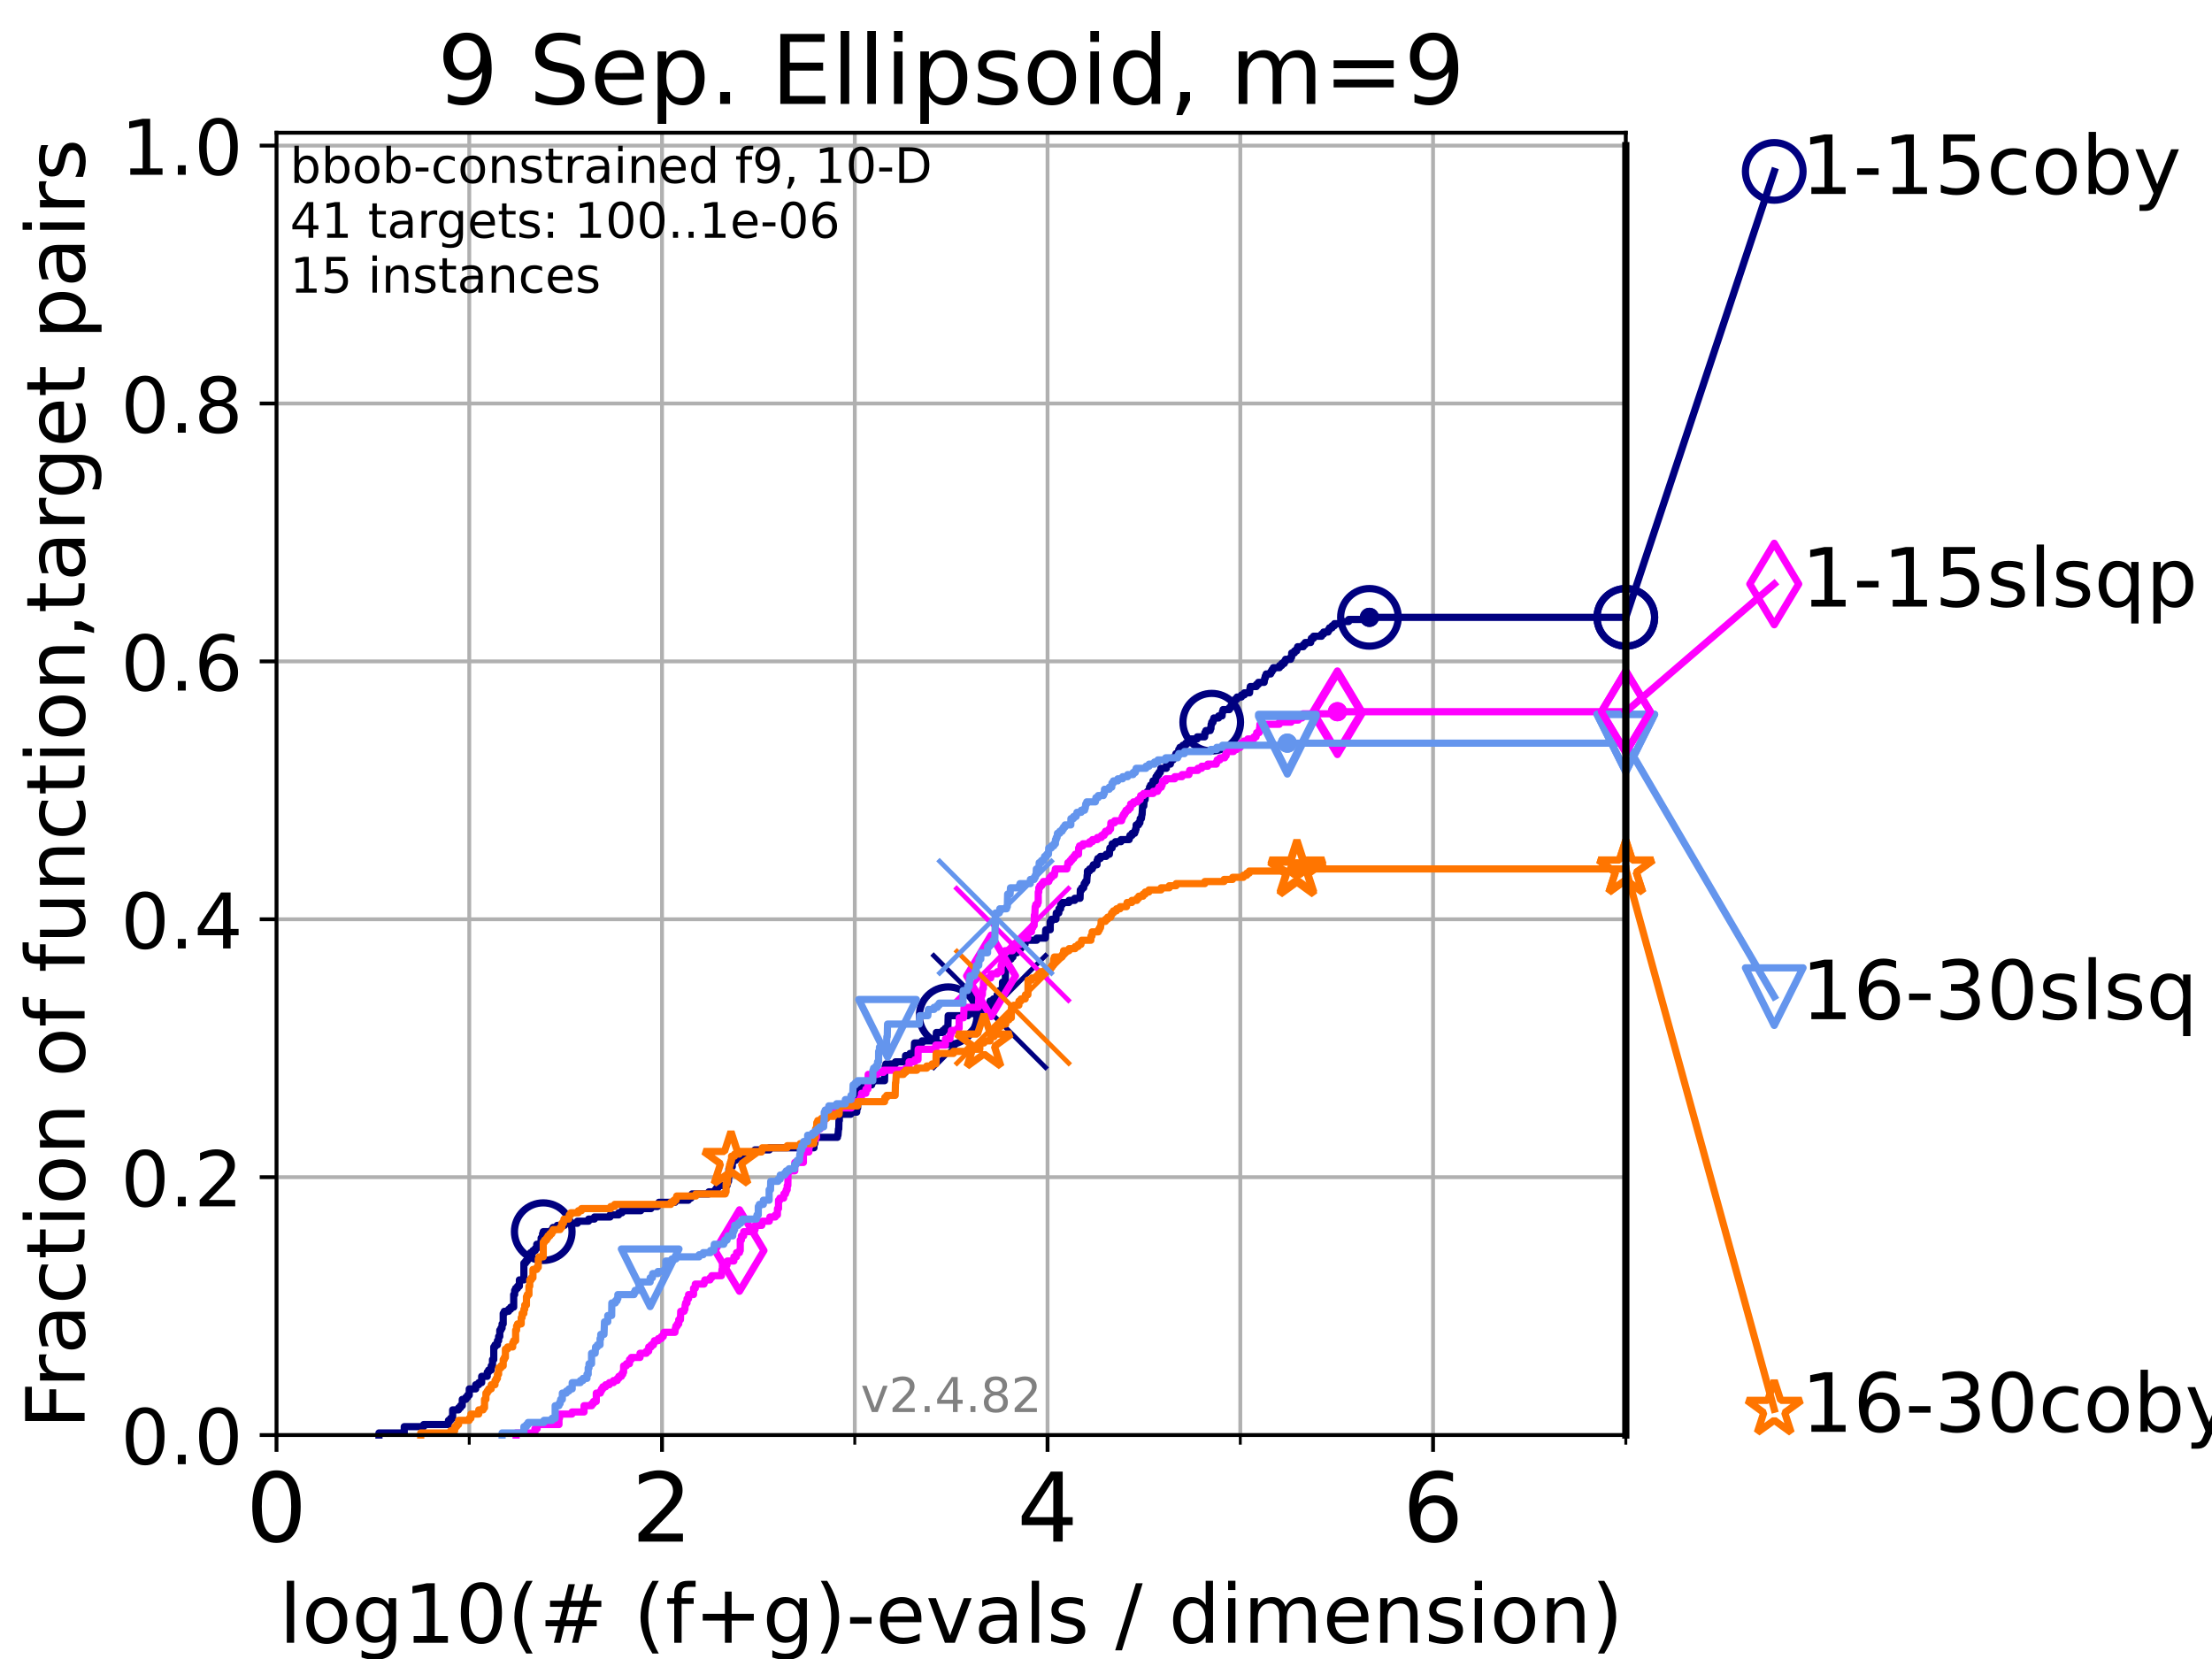 <?xml version="1.0" encoding="utf-8" standalone="no"?>
<!DOCTYPE svg PUBLIC "-//W3C//DTD SVG 1.1//EN"
  "http://www.w3.org/Graphics/SVG/1.1/DTD/svg11.dtd">
<!-- Created with matplotlib (https://matplotlib.org/) -->
<svg height="345.6pt" version="1.1" viewBox="0 0 460.8 345.6" width="460.8pt" xmlns="http://www.w3.org/2000/svg" xmlns:xlink="http://www.w3.org/1999/xlink">
 <defs>
  <style type="text/css">*{stroke-linecap:butt;stroke-linejoin:round;}</style>
 </defs>
 <g id="figure_1">
  <g id="patch_1">
   <path d="M 0 345.6 
L 460.8 345.6 
L 460.8 0 
L 0 0 
z
" style="fill:#ffffff;"/>
  </g>
  <g id="axes_1">
   <g id="patch_2">
    <path d="M 57.6 298.944 
L 338.688 298.944 
L 338.688 27.648 
L 57.6 27.648 
z
" style="fill:#ffffff;"/>
   </g>
   <g id="matplotlib.axis_1">
    <g id="xtick_1">
     <g id="line2d_1">
      <path clip-path="url(#p0f13547ef4)" d="M 57.6 298.944 
L 57.6 27.648 
" style="fill:none;stroke:#b0b0b0;stroke-linecap:square;stroke-width:0.8;"/>
     </g>
     <g id="line2d_2">
      <defs>
       <path d="M 0 0 
L 0 3.5 
" id="m209efb8d8f" style="stroke:#000000;stroke-width:0.8;"/>
      </defs>
      <g>
       <use style="stroke:#000000;stroke-width:0.8;" x="57.6" xlink:href="#m209efb8d8f" y="298.944"/>
      </g>
     </g>
     <g id="text_1">
      <!-- 0 -->
      <g transform="translate(51.237 321.141)scale(0.2 -0.2)">
       <defs>
        <path d="M 31.781 66.406 
Q 24.172 66.406 20.328 58.906 
Q 16.5 51.422 16.5 36.375 
Q 16.5 21.391 20.328 13.891 
Q 24.172 6.391 31.781 6.391 
Q 39.453 6.391 43.281 13.891 
Q 47.125 21.391 47.125 36.375 
Q 47.125 51.422 43.281 58.906 
Q 39.453 66.406 31.781 66.406 
z
M 31.781 74.219 
Q 44.047 74.219 50.516 64.516 
Q 56.984 54.828 56.984 36.375 
Q 56.984 17.969 50.516 8.266 
Q 44.047 -1.422 31.781 -1.422 
Q 19.531 -1.422 13.062 8.266 
Q 6.594 17.969 6.594 36.375 
Q 6.594 54.828 13.062 64.516 
Q 19.531 74.219 31.781 74.219 
z
" id="DejaVuSans-48"/>
       </defs>
       <use xlink:href="#DejaVuSans-48"/>
      </g>
     </g>
    </g>
    <g id="xtick_2">
     <g id="line2d_3">
      <path clip-path="url(#p0f13547ef4)" d="M 137.911 298.944 
L 137.911 27.648 
" style="fill:none;stroke:#b0b0b0;stroke-linecap:square;stroke-width:0.8;"/>
     </g>
     <g id="line2d_4">
      <g>
       <use style="stroke:#000000;stroke-width:0.8;" x="137.911" xlink:href="#m209efb8d8f" y="298.944"/>
      </g>
     </g>
     <g id="text_2">
      <!-- 2 -->
      <g transform="translate(131.548 321.141)scale(0.2 -0.2)">
       <defs>
        <path d="M 19.188 8.297 
L 53.609 8.297 
L 53.609 0 
L 7.328 0 
L 7.328 8.297 
Q 12.938 14.109 22.625 23.891 
Q 32.328 33.688 34.812 36.531 
Q 39.547 41.844 41.422 45.531 
Q 43.312 49.219 43.312 52.781 
Q 43.312 58.594 39.234 62.25 
Q 35.156 65.922 28.609 65.922 
Q 23.969 65.922 18.812 64.312 
Q 13.672 62.703 7.812 59.422 
L 7.812 69.391 
Q 13.766 71.781 18.938 73 
Q 24.125 74.219 28.422 74.219 
Q 39.75 74.219 46.484 68.547 
Q 53.219 62.891 53.219 53.422 
Q 53.219 48.922 51.531 44.891 
Q 49.859 40.875 45.406 35.406 
Q 44.188 33.984 37.641 27.219 
Q 31.109 20.453 19.188 8.297 
z
" id="DejaVuSans-50"/>
       </defs>
       <use xlink:href="#DejaVuSans-50"/>
      </g>
     </g>
    </g>
    <g id="xtick_3">
     <g id="line2d_5">
      <path clip-path="url(#p0f13547ef4)" d="M 218.222 298.944 
L 218.222 27.648 
" style="fill:none;stroke:#b0b0b0;stroke-linecap:square;stroke-width:0.8;"/>
     </g>
     <g id="line2d_6">
      <g>
       <use style="stroke:#000000;stroke-width:0.8;" x="218.222" xlink:href="#m209efb8d8f" y="298.944"/>
      </g>
     </g>
     <g id="text_3">
      <!-- 4 -->
      <g transform="translate(211.859 321.141)scale(0.2 -0.2)">
       <defs>
        <path d="M 37.797 64.312 
L 12.891 25.391 
L 37.797 25.391 
z
M 35.203 72.906 
L 47.609 72.906 
L 47.609 25.391 
L 58.016 25.391 
L 58.016 17.188 
L 47.609 17.188 
L 47.609 0 
L 37.797 0 
L 37.797 17.188 
L 4.891 17.188 
L 4.891 26.703 
z
" id="DejaVuSans-52"/>
       </defs>
       <use xlink:href="#DejaVuSans-52"/>
      </g>
     </g>
    </g>
    <g id="xtick_4">
     <g id="line2d_7">
      <path clip-path="url(#p0f13547ef4)" d="M 298.533 298.944 
L 298.533 27.648 
" style="fill:none;stroke:#b0b0b0;stroke-linecap:square;stroke-width:0.8;"/>
     </g>
     <g id="line2d_8">
      <g>
       <use style="stroke:#000000;stroke-width:0.8;" x="298.533" xlink:href="#m209efb8d8f" y="298.944"/>
      </g>
     </g>
     <g id="text_4">
      <!-- 6 -->
      <g transform="translate(292.17 321.141)scale(0.2 -0.2)">
       <defs>
        <path d="M 33.016 40.375 
Q 26.375 40.375 22.484 35.828 
Q 18.609 31.297 18.609 23.391 
Q 18.609 15.531 22.484 10.953 
Q 26.375 6.391 33.016 6.391 
Q 39.656 6.391 43.531 10.953 
Q 47.406 15.531 47.406 23.391 
Q 47.406 31.297 43.531 35.828 
Q 39.656 40.375 33.016 40.375 
z
M 52.594 71.297 
L 52.594 62.312 
Q 48.875 64.062 45.094 64.984 
Q 41.312 65.922 37.594 65.922 
Q 27.828 65.922 22.672 59.328 
Q 17.531 52.734 16.797 39.406 
Q 19.672 43.656 24.016 45.922 
Q 28.375 48.188 33.594 48.188 
Q 44.578 48.188 50.953 41.516 
Q 57.328 34.859 57.328 23.391 
Q 57.328 12.156 50.688 5.359 
Q 44.047 -1.422 33.016 -1.422 
Q 20.359 -1.422 13.672 8.266 
Q 6.984 17.969 6.984 36.375 
Q 6.984 53.656 15.188 63.938 
Q 23.391 74.219 37.203 74.219 
Q 40.922 74.219 44.703 73.484 
Q 48.484 72.75 52.594 71.297 
z
" id="DejaVuSans-54"/>
       </defs>
       <use xlink:href="#DejaVuSans-54"/>
      </g>
     </g>
    </g>
    <g id="xtick_5">
     <g id="line2d_9">
      <path clip-path="url(#p0f13547ef4)" d="M 97.755 298.944 
L 97.755 27.648 
" style="fill:none;stroke:#b0b0b0;stroke-linecap:square;stroke-width:0.8;"/>
     </g>
     <g id="line2d_10">
      <defs>
       <path d="M 0 0 
L 0 2 
" id="mf255121be9" style="stroke:#000000;stroke-width:0.6;"/>
      </defs>
      <g>
       <use style="stroke:#000000;stroke-width:0.6;" x="97.755" xlink:href="#mf255121be9" y="298.944"/>
      </g>
     </g>
    </g>
    <g id="xtick_6">
     <g id="line2d_11">
      <path clip-path="url(#p0f13547ef4)" d="M 178.066 298.944 
L 178.066 27.648 
" style="fill:none;stroke:#b0b0b0;stroke-linecap:square;stroke-width:0.8;"/>
     </g>
     <g id="line2d_12">
      <g>
       <use style="stroke:#000000;stroke-width:0.6;" x="178.066" xlink:href="#mf255121be9" y="298.944"/>
      </g>
     </g>
    </g>
    <g id="xtick_7">
     <g id="line2d_13">
      <path clip-path="url(#p0f13547ef4)" d="M 258.377 298.944 
L 258.377 27.648 
" style="fill:none;stroke:#b0b0b0;stroke-linecap:square;stroke-width:0.8;"/>
     </g>
     <g id="line2d_14">
      <g>
       <use style="stroke:#000000;stroke-width:0.6;" x="258.377" xlink:href="#mf255121be9" y="298.944"/>
      </g>
     </g>
    </g>
    <g id="xtick_8">
     <g id="line2d_15">
      <path clip-path="url(#p0f13547ef4)" d="M 338.688 298.944 
L 338.688 27.648 
" style="fill:none;stroke:#b0b0b0;stroke-linecap:square;stroke-width:0.8;"/>
     </g>
     <g id="line2d_16">
      <g>
       <use style="stroke:#000000;stroke-width:0.6;" x="338.688" xlink:href="#mf255121be9" y="298.944"/>
      </g>
     </g>
    </g>
    <g id="text_5">
     <!-- log10(# (f+g)-evals / dimension) -->
     <g transform="translate(58.145 342.218)scale(0.17 -0.17)">
      <defs>
       <path d="M 9.422 75.984 
L 18.406 75.984 
L 18.406 0 
L 9.422 0 
z
" id="DejaVuSans-108"/>
       <path d="M 30.609 48.391 
Q 23.391 48.391 19.188 42.75 
Q 14.984 37.109 14.984 27.297 
Q 14.984 17.484 19.156 11.844 
Q 23.344 6.203 30.609 6.203 
Q 37.797 6.203 41.984 11.859 
Q 46.188 17.531 46.188 27.297 
Q 46.188 37.016 41.984 42.703 
Q 37.797 48.391 30.609 48.391 
z
M 30.609 56 
Q 42.328 56 49.016 48.375 
Q 55.719 40.766 55.719 27.297 
Q 55.719 13.875 49.016 6.219 
Q 42.328 -1.422 30.609 -1.422 
Q 18.844 -1.422 12.172 6.219 
Q 5.516 13.875 5.516 27.297 
Q 5.516 40.766 12.172 48.375 
Q 18.844 56 30.609 56 
z
" id="DejaVuSans-111"/>
       <path d="M 45.406 27.984 
Q 45.406 37.75 41.375 43.109 
Q 37.359 48.484 30.078 48.484 
Q 22.859 48.484 18.828 43.109 
Q 14.797 37.75 14.797 27.984 
Q 14.797 18.266 18.828 12.891 
Q 22.859 7.516 30.078 7.516 
Q 37.359 7.516 41.375 12.891 
Q 45.406 18.266 45.406 27.984 
z
M 54.391 6.781 
Q 54.391 -7.172 48.188 -13.984 
Q 42 -20.797 29.203 -20.797 
Q 24.469 -20.797 20.266 -20.094 
Q 16.062 -19.391 12.109 -17.922 
L 12.109 -9.188 
Q 16.062 -11.328 19.922 -12.344 
Q 23.781 -13.375 27.781 -13.375 
Q 36.625 -13.375 41.016 -8.766 
Q 45.406 -4.156 45.406 5.172 
L 45.406 9.625 
Q 42.625 4.781 38.281 2.391 
Q 33.938 0 27.875 0 
Q 17.828 0 11.672 7.656 
Q 5.516 15.328 5.516 27.984 
Q 5.516 40.672 11.672 48.328 
Q 17.828 56 27.875 56 
Q 33.938 56 38.281 53.609 
Q 42.625 51.219 45.406 46.391 
L 45.406 54.688 
L 54.391 54.688 
z
" id="DejaVuSans-103"/>
       <path d="M 12.406 8.297 
L 28.516 8.297 
L 28.516 63.922 
L 10.984 60.406 
L 10.984 69.391 
L 28.422 72.906 
L 38.281 72.906 
L 38.281 8.297 
L 54.391 8.297 
L 54.391 0 
L 12.406 0 
z
" id="DejaVuSans-49"/>
       <path d="M 31 75.875 
Q 24.469 64.656 21.281 53.656 
Q 18.109 42.672 18.109 31.391 
Q 18.109 20.125 21.312 9.062 
Q 24.516 -2 31 -13.188 
L 23.188 -13.188 
Q 15.875 -1.703 12.234 9.375 
Q 8.594 20.453 8.594 31.391 
Q 8.594 42.281 12.203 53.312 
Q 15.828 64.359 23.188 75.875 
z
" id="DejaVuSans-40"/>
       <path d="M 51.125 44 
L 36.922 44 
L 32.812 27.688 
L 47.125 27.688 
z
M 43.797 71.781 
L 38.719 51.516 
L 52.984 51.516 
L 58.109 71.781 
L 65.922 71.781 
L 60.891 51.516 
L 76.125 51.516 
L 76.125 44 
L 58.984 44 
L 54.984 27.688 
L 70.516 27.688 
L 70.516 20.219 
L 53.078 20.219 
L 48 0 
L 40.188 0 
L 45.219 20.219 
L 30.906 20.219 
L 25.875 0 
L 18.016 0 
L 23.094 20.219 
L 7.719 20.219 
L 7.719 27.688 
L 24.906 27.688 
L 29 44 
L 13.281 44 
L 13.281 51.516 
L 30.906 51.516 
L 35.891 71.781 
z
" id="DejaVuSans-35"/>
       <path id="DejaVuSans-32"/>
       <path d="M 37.109 75.984 
L 37.109 68.5 
L 28.516 68.5 
Q 23.688 68.5 21.797 66.547 
Q 19.922 64.594 19.922 59.516 
L 19.922 54.688 
L 34.719 54.688 
L 34.719 47.703 
L 19.922 47.703 
L 19.922 0 
L 10.891 0 
L 10.891 47.703 
L 2.297 47.703 
L 2.297 54.688 
L 10.891 54.688 
L 10.891 58.5 
Q 10.891 67.625 15.141 71.797 
Q 19.391 75.984 28.609 75.984 
z
" id="DejaVuSans-102"/>
       <path d="M 46 62.703 
L 46 35.5 
L 73.188 35.5 
L 73.188 27.203 
L 46 27.203 
L 46 0 
L 37.797 0 
L 37.797 27.203 
L 10.594 27.203 
L 10.594 35.5 
L 37.797 35.5 
L 37.797 62.703 
z
" id="DejaVuSans-43"/>
       <path d="M 8.016 75.875 
L 15.828 75.875 
Q 23.141 64.359 26.781 53.312 
Q 30.422 42.281 30.422 31.391 
Q 30.422 20.453 26.781 9.375 
Q 23.141 -1.703 15.828 -13.188 
L 8.016 -13.188 
Q 14.5 -2 17.703 9.062 
Q 20.906 20.125 20.906 31.391 
Q 20.906 42.672 17.703 53.656 
Q 14.5 64.656 8.016 75.875 
z
" id="DejaVuSans-41"/>
       <path d="M 4.891 31.391 
L 31.203 31.391 
L 31.203 23.391 
L 4.891 23.391 
z
" id="DejaVuSans-45"/>
       <path d="M 56.203 29.594 
L 56.203 25.203 
L 14.891 25.203 
Q 15.484 15.922 20.484 11.062 
Q 25.484 6.203 34.422 6.203 
Q 39.594 6.203 44.453 7.469 
Q 49.312 8.734 54.109 11.281 
L 54.109 2.781 
Q 49.266 0.734 44.188 -0.344 
Q 39.109 -1.422 33.891 -1.422 
Q 20.797 -1.422 13.156 6.188 
Q 5.516 13.812 5.516 26.812 
Q 5.516 40.234 12.766 48.109 
Q 20.016 56 32.328 56 
Q 43.359 56 49.781 48.891 
Q 56.203 41.797 56.203 29.594 
z
M 47.219 32.234 
Q 47.125 39.594 43.094 43.984 
Q 39.062 48.391 32.422 48.391 
Q 24.906 48.391 20.391 44.141 
Q 15.875 39.891 15.188 32.172 
z
" id="DejaVuSans-101"/>
       <path d="M 2.984 54.688 
L 12.5 54.688 
L 29.594 8.797 
L 46.688 54.688 
L 56.203 54.688 
L 35.688 0 
L 23.484 0 
z
" id="DejaVuSans-118"/>
       <path d="M 34.281 27.484 
Q 23.391 27.484 19.188 25 
Q 14.984 22.516 14.984 16.5 
Q 14.984 11.719 18.141 8.906 
Q 21.297 6.109 26.703 6.109 
Q 34.188 6.109 38.703 11.406 
Q 43.219 16.703 43.219 25.484 
L 43.219 27.484 
z
M 52.203 31.203 
L 52.203 0 
L 43.219 0 
L 43.219 8.297 
Q 40.141 3.328 35.547 0.953 
Q 30.953 -1.422 24.312 -1.422 
Q 15.922 -1.422 10.953 3.297 
Q 6 8.016 6 15.922 
Q 6 25.141 12.172 29.828 
Q 18.359 34.516 30.609 34.516 
L 43.219 34.516 
L 43.219 35.406 
Q 43.219 41.609 39.141 45 
Q 35.062 48.391 27.688 48.391 
Q 23 48.391 18.547 47.266 
Q 14.109 46.141 10.016 43.891 
L 10.016 52.203 
Q 14.938 54.109 19.578 55.047 
Q 24.219 56 28.609 56 
Q 40.484 56 46.344 49.844 
Q 52.203 43.703 52.203 31.203 
z
" id="DejaVuSans-97"/>
       <path d="M 44.281 53.078 
L 44.281 44.578 
Q 40.484 46.531 36.375 47.5 
Q 32.281 48.484 27.875 48.484 
Q 21.188 48.484 17.844 46.438 
Q 14.5 44.391 14.5 40.281 
Q 14.5 37.156 16.891 35.375 
Q 19.281 33.594 26.516 31.984 
L 29.594 31.297 
Q 39.156 29.25 43.188 25.516 
Q 47.219 21.781 47.219 15.094 
Q 47.219 7.469 41.188 3.016 
Q 35.156 -1.422 24.609 -1.422 
Q 20.219 -1.422 15.453 -0.562 
Q 10.688 0.297 5.422 2 
L 5.422 11.281 
Q 10.406 8.688 15.234 7.391 
Q 20.062 6.109 24.812 6.109 
Q 31.156 6.109 34.562 8.281 
Q 37.984 10.453 37.984 14.406 
Q 37.984 18.062 35.516 20.016 
Q 33.062 21.969 24.703 23.781 
L 21.578 24.516 
Q 13.234 26.266 9.516 29.906 
Q 5.812 33.547 5.812 39.891 
Q 5.812 47.609 11.281 51.797 
Q 16.75 56 26.812 56 
Q 31.781 56 36.172 55.266 
Q 40.578 54.547 44.281 53.078 
z
" id="DejaVuSans-115"/>
       <path d="M 25.391 72.906 
L 33.688 72.906 
L 8.297 -9.281 
L 0 -9.281 
z
" id="DejaVuSans-47"/>
       <path d="M 45.406 46.391 
L 45.406 75.984 
L 54.391 75.984 
L 54.391 0 
L 45.406 0 
L 45.406 8.203 
Q 42.578 3.328 38.25 0.953 
Q 33.938 -1.422 27.875 -1.422 
Q 17.969 -1.422 11.734 6.484 
Q 5.516 14.406 5.516 27.297 
Q 5.516 40.188 11.734 48.094 
Q 17.969 56 27.875 56 
Q 33.938 56 38.25 53.625 
Q 42.578 51.266 45.406 46.391 
z
M 14.797 27.297 
Q 14.797 17.391 18.875 11.75 
Q 22.953 6.109 30.078 6.109 
Q 37.203 6.109 41.297 11.75 
Q 45.406 17.391 45.406 27.297 
Q 45.406 37.203 41.297 42.844 
Q 37.203 48.484 30.078 48.484 
Q 22.953 48.484 18.875 42.844 
Q 14.797 37.203 14.797 27.297 
z
" id="DejaVuSans-100"/>
       <path d="M 9.422 54.688 
L 18.406 54.688 
L 18.406 0 
L 9.422 0 
z
M 9.422 75.984 
L 18.406 75.984 
L 18.406 64.594 
L 9.422 64.594 
z
" id="DejaVuSans-105"/>
       <path d="M 52 44.188 
Q 55.375 50.25 60.062 53.125 
Q 64.75 56 71.094 56 
Q 79.641 56 84.281 50.016 
Q 88.922 44.047 88.922 33.016 
L 88.922 0 
L 79.891 0 
L 79.891 32.719 
Q 79.891 40.578 77.094 44.375 
Q 74.312 48.188 68.609 48.188 
Q 61.625 48.188 57.562 43.547 
Q 53.516 38.922 53.516 30.906 
L 53.516 0 
L 44.484 0 
L 44.484 32.719 
Q 44.484 40.625 41.703 44.406 
Q 38.922 48.188 33.109 48.188 
Q 26.219 48.188 22.156 43.531 
Q 18.109 38.875 18.109 30.906 
L 18.109 0 
L 9.078 0 
L 9.078 54.688 
L 18.109 54.688 
L 18.109 46.188 
Q 21.188 51.219 25.484 53.609 
Q 29.781 56 35.688 56 
Q 41.656 56 45.828 52.969 
Q 50 49.953 52 44.188 
z
" id="DejaVuSans-109"/>
       <path d="M 54.891 33.016 
L 54.891 0 
L 45.906 0 
L 45.906 32.719 
Q 45.906 40.484 42.875 44.328 
Q 39.844 48.188 33.797 48.188 
Q 26.516 48.188 22.312 43.547 
Q 18.109 38.922 18.109 30.906 
L 18.109 0 
L 9.078 0 
L 9.078 54.688 
L 18.109 54.688 
L 18.109 46.188 
Q 21.344 51.125 25.703 53.562 
Q 30.078 56 35.797 56 
Q 45.219 56 50.047 50.172 
Q 54.891 44.344 54.891 33.016 
z
" id="DejaVuSans-110"/>
      </defs>
      <use xlink:href="#DejaVuSans-108"/>
      <use x="27.783" xlink:href="#DejaVuSans-111"/>
      <use x="88.965" xlink:href="#DejaVuSans-103"/>
      <use x="152.441" xlink:href="#DejaVuSans-49"/>
      <use x="216.064" xlink:href="#DejaVuSans-48"/>
      <use x="279.688" xlink:href="#DejaVuSans-40"/>
      <use x="318.701" xlink:href="#DejaVuSans-35"/>
      <use x="402.49" xlink:href="#DejaVuSans-32"/>
      <use x="434.277" xlink:href="#DejaVuSans-40"/>
      <use x="473.291" xlink:href="#DejaVuSans-102"/>
      <use x="508.496" xlink:href="#DejaVuSans-43"/>
      <use x="592.285" xlink:href="#DejaVuSans-103"/>
      <use x="655.762" xlink:href="#DejaVuSans-41"/>
      <use x="694.775" xlink:href="#DejaVuSans-45"/>
      <use x="730.859" xlink:href="#DejaVuSans-101"/>
      <use x="792.383" xlink:href="#DejaVuSans-118"/>
      <use x="851.562" xlink:href="#DejaVuSans-97"/>
      <use x="912.842" xlink:href="#DejaVuSans-108"/>
      <use x="940.625" xlink:href="#DejaVuSans-115"/>
      <use x="992.725" xlink:href="#DejaVuSans-32"/>
      <use x="1024.512" xlink:href="#DejaVuSans-47"/>
      <use x="1058.203" xlink:href="#DejaVuSans-32"/>
      <use x="1089.99" xlink:href="#DejaVuSans-100"/>
      <use x="1153.467" xlink:href="#DejaVuSans-105"/>
      <use x="1181.25" xlink:href="#DejaVuSans-109"/>
      <use x="1278.662" xlink:href="#DejaVuSans-101"/>
      <use x="1340.186" xlink:href="#DejaVuSans-110"/>
      <use x="1403.564" xlink:href="#DejaVuSans-115"/>
      <use x="1455.664" xlink:href="#DejaVuSans-105"/>
      <use x="1483.447" xlink:href="#DejaVuSans-111"/>
      <use x="1544.629" xlink:href="#DejaVuSans-110"/>
      <use x="1608.008" xlink:href="#DejaVuSans-41"/>
     </g>
    </g>
   </g>
   <g id="matplotlib.axis_2">
    <g id="ytick_1">
     <g id="line2d_17">
      <path clip-path="url(#p0f13547ef4)" d="M 57.6 298.944 
L 338.688 298.944 
" style="fill:none;stroke:#b0b0b0;stroke-linecap:square;stroke-width:0.8;"/>
     </g>
     <g id="line2d_18">
      <defs>
       <path d="M 0 0 
L -3.5 0 
" id="m767ada2cd1" style="stroke:#000000;stroke-width:0.8;"/>
      </defs>
      <g>
       <use style="stroke:#000000;stroke-width:0.8;" x="57.6" xlink:href="#m767ada2cd1" y="298.944"/>
      </g>
     </g>
     <g id="text_6">
      <!-- 0.0 -->
      <g transform="translate(25.155 305.023)scale(0.16 -0.16)">
       <defs>
        <path d="M 10.688 12.406 
L 21 12.406 
L 21 0 
L 10.688 0 
z
" id="DejaVuSans-46"/>
       </defs>
       <use xlink:href="#DejaVuSans-48"/>
       <use x="63.623" xlink:href="#DejaVuSans-46"/>
       <use x="95.41" xlink:href="#DejaVuSans-48"/>
      </g>
     </g>
    </g>
    <g id="ytick_2">
     <g id="line2d_19">
      <path clip-path="url(#p0f13547ef4)" d="M 57.6 245.222 
L 338.688 245.222 
" style="fill:none;stroke:#b0b0b0;stroke-linecap:square;stroke-width:0.8;"/>
     </g>
     <g id="line2d_20">
      <g>
       <use style="stroke:#000000;stroke-width:0.8;" x="57.6" xlink:href="#m767ada2cd1" y="245.222"/>
      </g>
     </g>
     <g id="text_7">
      <!-- 0.2 -->
      <g transform="translate(25.155 251.301)scale(0.16 -0.16)">
       <use xlink:href="#DejaVuSans-48"/>
       <use x="63.623" xlink:href="#DejaVuSans-46"/>
       <use x="95.41" xlink:href="#DejaVuSans-50"/>
      </g>
     </g>
    </g>
    <g id="ytick_3">
     <g id="line2d_21">
      <path clip-path="url(#p0f13547ef4)" d="M 57.6 191.5 
L 338.688 191.5 
" style="fill:none;stroke:#b0b0b0;stroke-linecap:square;stroke-width:0.8;"/>
     </g>
     <g id="line2d_22">
      <g>
       <use style="stroke:#000000;stroke-width:0.8;" x="57.6" xlink:href="#m767ada2cd1" y="191.5"/>
      </g>
     </g>
     <g id="text_8">
      <!-- 0.4 -->
      <g transform="translate(25.155 197.579)scale(0.16 -0.16)">
       <use xlink:href="#DejaVuSans-48"/>
       <use x="63.623" xlink:href="#DejaVuSans-46"/>
       <use x="95.41" xlink:href="#DejaVuSans-52"/>
      </g>
     </g>
    </g>
    <g id="ytick_4">
     <g id="line2d_23">
      <path clip-path="url(#p0f13547ef4)" d="M 57.6 137.778 
L 338.688 137.778 
" style="fill:none;stroke:#b0b0b0;stroke-linecap:square;stroke-width:0.8;"/>
     </g>
     <g id="line2d_24">
      <g>
       <use style="stroke:#000000;stroke-width:0.8;" x="57.6" xlink:href="#m767ada2cd1" y="137.778"/>
      </g>
     </g>
     <g id="text_9">
      <!-- 0.6 -->
      <g transform="translate(25.155 143.857)scale(0.16 -0.16)">
       <use xlink:href="#DejaVuSans-48"/>
       <use x="63.623" xlink:href="#DejaVuSans-46"/>
       <use x="95.41" xlink:href="#DejaVuSans-54"/>
      </g>
     </g>
    </g>
    <g id="ytick_5">
     <g id="line2d_25">
      <path clip-path="url(#p0f13547ef4)" d="M 57.6 84.056 
L 338.688 84.056 
" style="fill:none;stroke:#b0b0b0;stroke-linecap:square;stroke-width:0.8;"/>
     </g>
     <g id="line2d_26">
      <g>
       <use style="stroke:#000000;stroke-width:0.8;" x="57.6" xlink:href="#m767ada2cd1" y="84.056"/>
      </g>
     </g>
     <g id="text_10">
      <!-- 0.8 -->
      <g transform="translate(25.155 90.135)scale(0.16 -0.16)">
       <defs>
        <path d="M 31.781 34.625 
Q 24.75 34.625 20.719 30.859 
Q 16.703 27.094 16.703 20.516 
Q 16.703 13.922 20.719 10.156 
Q 24.75 6.391 31.781 6.391 
Q 38.812 6.391 42.859 10.172 
Q 46.922 13.969 46.922 20.516 
Q 46.922 27.094 42.891 30.859 
Q 38.875 34.625 31.781 34.625 
z
M 21.922 38.812 
Q 15.578 40.375 12.031 44.719 
Q 8.5 49.078 8.5 55.328 
Q 8.5 64.062 14.719 69.141 
Q 20.953 74.219 31.781 74.219 
Q 42.672 74.219 48.875 69.141 
Q 55.078 64.062 55.078 55.328 
Q 55.078 49.078 51.531 44.719 
Q 48 40.375 41.703 38.812 
Q 48.828 37.156 52.797 32.312 
Q 56.781 27.484 56.781 20.516 
Q 56.781 9.906 50.312 4.234 
Q 43.844 -1.422 31.781 -1.422 
Q 19.734 -1.422 13.25 4.234 
Q 6.781 9.906 6.781 20.516 
Q 6.781 27.484 10.781 32.312 
Q 14.797 37.156 21.922 38.812 
z
M 18.312 54.391 
Q 18.312 48.734 21.844 45.562 
Q 25.391 42.391 31.781 42.391 
Q 38.141 42.391 41.719 45.562 
Q 45.312 48.734 45.312 54.391 
Q 45.312 60.062 41.719 63.234 
Q 38.141 66.406 31.781 66.406 
Q 25.391 66.406 21.844 63.234 
Q 18.312 60.062 18.312 54.391 
z
" id="DejaVuSans-56"/>
       </defs>
       <use xlink:href="#DejaVuSans-48"/>
       <use x="63.623" xlink:href="#DejaVuSans-46"/>
       <use x="95.41" xlink:href="#DejaVuSans-56"/>
      </g>
     </g>
    </g>
    <g id="ytick_6">
     <g id="line2d_27">
      <path clip-path="url(#p0f13547ef4)" d="M 57.6 30.334 
L 338.688 30.334 
" style="fill:none;stroke:#b0b0b0;stroke-linecap:square;stroke-width:0.8;"/>
     </g>
     <g id="line2d_28">
      <g>
       <use style="stroke:#000000;stroke-width:0.8;" x="57.6" xlink:href="#m767ada2cd1" y="30.334"/>
      </g>
     </g>
     <g id="text_11">
      <!-- 1.0 -->
      <g transform="translate(25.155 36.413)scale(0.16 -0.16)">
       <use xlink:href="#DejaVuSans-49"/>
       <use x="63.623" xlink:href="#DejaVuSans-46"/>
       <use x="95.41" xlink:href="#DejaVuSans-48"/>
      </g>
     </g>
    </g>
    <g id="text_12">
     <!-- Fraction of function,target pairs -->
     <g transform="translate(17.62 297.681)rotate(-90)scale(0.17 -0.17)">
      <defs>
       <path d="M 9.812 72.906 
L 51.703 72.906 
L 51.703 64.594 
L 19.672 64.594 
L 19.672 43.109 
L 48.578 43.109 
L 48.578 34.812 
L 19.672 34.812 
L 19.672 0 
L 9.812 0 
z
" id="DejaVuSans-70"/>
       <path d="M 41.109 46.297 
Q 39.594 47.172 37.812 47.578 
Q 36.031 48 33.891 48 
Q 26.266 48 22.188 43.047 
Q 18.109 38.094 18.109 28.812 
L 18.109 0 
L 9.078 0 
L 9.078 54.688 
L 18.109 54.688 
L 18.109 46.188 
Q 20.953 51.172 25.484 53.578 
Q 30.031 56 36.531 56 
Q 37.453 56 38.578 55.875 
Q 39.703 55.766 41.062 55.516 
z
" id="DejaVuSans-114"/>
       <path d="M 48.781 52.594 
L 48.781 44.188 
Q 44.969 46.297 41.141 47.344 
Q 37.312 48.391 33.406 48.391 
Q 24.656 48.391 19.812 42.844 
Q 14.984 37.312 14.984 27.297 
Q 14.984 17.281 19.812 11.734 
Q 24.656 6.203 33.406 6.203 
Q 37.312 6.203 41.141 7.25 
Q 44.969 8.297 48.781 10.406 
L 48.781 2.094 
Q 45.016 0.344 40.984 -0.531 
Q 36.969 -1.422 32.422 -1.422 
Q 20.062 -1.422 12.781 6.344 
Q 5.516 14.109 5.516 27.297 
Q 5.516 40.672 12.859 48.328 
Q 20.219 56 33.016 56 
Q 37.156 56 41.109 55.141 
Q 45.062 54.297 48.781 52.594 
z
" id="DejaVuSans-99"/>
       <path d="M 18.312 70.219 
L 18.312 54.688 
L 36.812 54.688 
L 36.812 47.703 
L 18.312 47.703 
L 18.312 18.016 
Q 18.312 11.328 20.141 9.422 
Q 21.969 7.516 27.594 7.516 
L 36.812 7.516 
L 36.812 0 
L 27.594 0 
Q 17.188 0 13.234 3.875 
Q 9.281 7.766 9.281 18.016 
L 9.281 47.703 
L 2.688 47.703 
L 2.688 54.688 
L 9.281 54.688 
L 9.281 70.219 
z
" id="DejaVuSans-116"/>
       <path d="M 8.5 21.578 
L 8.5 54.688 
L 17.484 54.688 
L 17.484 21.922 
Q 17.484 14.156 20.5 10.266 
Q 23.531 6.391 29.594 6.391 
Q 36.859 6.391 41.078 11.031 
Q 45.312 15.672 45.312 23.688 
L 45.312 54.688 
L 54.297 54.688 
L 54.297 0 
L 45.312 0 
L 45.312 8.406 
Q 42.047 3.422 37.719 1 
Q 33.406 -1.422 27.688 -1.422 
Q 18.266 -1.422 13.375 4.438 
Q 8.5 10.297 8.5 21.578 
z
M 31.109 56 
z
" id="DejaVuSans-117"/>
       <path d="M 11.719 12.406 
L 22.016 12.406 
L 22.016 4 
L 14.016 -11.625 
L 7.719 -11.625 
L 11.719 4 
z
" id="DejaVuSans-44"/>
       <path d="M 18.109 8.203 
L 18.109 -20.797 
L 9.078 -20.797 
L 9.078 54.688 
L 18.109 54.688 
L 18.109 46.391 
Q 20.953 51.266 25.266 53.625 
Q 29.594 56 35.594 56 
Q 45.562 56 51.781 48.094 
Q 58.016 40.188 58.016 27.297 
Q 58.016 14.406 51.781 6.484 
Q 45.562 -1.422 35.594 -1.422 
Q 29.594 -1.422 25.266 0.953 
Q 20.953 3.328 18.109 8.203 
z
M 48.688 27.297 
Q 48.688 37.203 44.609 42.844 
Q 40.531 48.484 33.406 48.484 
Q 26.266 48.484 22.188 42.844 
Q 18.109 37.203 18.109 27.297 
Q 18.109 17.391 22.188 11.75 
Q 26.266 6.109 33.406 6.109 
Q 40.531 6.109 44.609 11.75 
Q 48.688 17.391 48.688 27.297 
z
" id="DejaVuSans-112"/>
      </defs>
      <use xlink:href="#DejaVuSans-70"/>
      <use x="50.27" xlink:href="#DejaVuSans-114"/>
      <use x="91.383" xlink:href="#DejaVuSans-97"/>
      <use x="152.662" xlink:href="#DejaVuSans-99"/>
      <use x="207.643" xlink:href="#DejaVuSans-116"/>
      <use x="246.852" xlink:href="#DejaVuSans-105"/>
      <use x="274.635" xlink:href="#DejaVuSans-111"/>
      <use x="335.816" xlink:href="#DejaVuSans-110"/>
      <use x="399.195" xlink:href="#DejaVuSans-32"/>
      <use x="430.982" xlink:href="#DejaVuSans-111"/>
      <use x="492.164" xlink:href="#DejaVuSans-102"/>
      <use x="527.369" xlink:href="#DejaVuSans-32"/>
      <use x="559.156" xlink:href="#DejaVuSans-102"/>
      <use x="594.361" xlink:href="#DejaVuSans-117"/>
      <use x="657.74" xlink:href="#DejaVuSans-110"/>
      <use x="721.119" xlink:href="#DejaVuSans-99"/>
      <use x="776.1" xlink:href="#DejaVuSans-116"/>
      <use x="815.309" xlink:href="#DejaVuSans-105"/>
      <use x="843.092" xlink:href="#DejaVuSans-111"/>
      <use x="904.273" xlink:href="#DejaVuSans-110"/>
      <use x="967.652" xlink:href="#DejaVuSans-44"/>
      <use x="999.439" xlink:href="#DejaVuSans-116"/>
      <use x="1038.648" xlink:href="#DejaVuSans-97"/>
      <use x="1099.928" xlink:href="#DejaVuSans-114"/>
      <use x="1139.291" xlink:href="#DejaVuSans-103"/>
      <use x="1202.768" xlink:href="#DejaVuSans-101"/>
      <use x="1264.291" xlink:href="#DejaVuSans-116"/>
      <use x="1303.5" xlink:href="#DejaVuSans-32"/>
      <use x="1335.287" xlink:href="#DejaVuSans-112"/>
      <use x="1398.764" xlink:href="#DejaVuSans-97"/>
      <use x="1460.043" xlink:href="#DejaVuSans-105"/>
      <use x="1487.826" xlink:href="#DejaVuSans-114"/>
      <use x="1528.939" xlink:href="#DejaVuSans-115"/>
     </g>
    </g>
   </g>
   <g id="line2d_29">
    <defs>
     <path d="M 0 1.5 
C 0.398 1.5 0.779 1.342 1.061 1.061 
C 1.342 0.779 1.5 0.398 1.5 0 
C 1.5 -0.398 1.342 -0.779 1.061 -1.061 
C 0.779 -1.342 0.398 -1.5 0 -1.5 
C -0.398 -1.5 -0.779 -1.342 -1.061 -1.061 
C -1.342 -0.779 -1.5 -0.398 -1.5 0 
C -1.5 0.398 -1.342 0.779 -1.061 1.061 
C -0.779 1.342 -0.398 1.5 0 1.5 
z
" id="mcf9b74b695" style="stroke:#000080;"/>
    </defs>
    <g>
     <use style="fill:#000080;stroke:#000080;" x="285.28" xlink:href="#mcf9b74b695" y="128.606"/>
     <use style="fill:#000080;stroke:#000080;" x="285.28" xlink:href="#mcf9b74b695" y="128.606"/>
    </g>
   </g>
   <g id="line2d_30">
    <path d="M 78.942 298.944 
L 78.942 298.507 
L 84.213 298.507 
L 84.213 297.197 
L 88.256 297.197 
L 88.256 296.76 
L 93.422 296.76 
L 93.422 295.887 
L 93.864 295.887 
L 93.864 295.45 
L 94.295 295.45 
L 94.295 293.703 
L 95.526 293.703 
L 95.526 293.266 
L 95.918 293.266 
L 95.918 292.829 
L 96.301 292.829 
L 96.301 291.519 
L 97.044 291.519 
L 97.044 291.082 
L 97.403 291.082 
L 97.403 290.645 
L 97.755 290.645 
L 97.755 289.335 
L 99.098 289.335 
L 99.098 288.462 
L 99.732 288.462 
L 99.732 288.025 
L 100.344 288.025 
L 100.344 286.715 
L 101.507 286.715 
L 101.507 285.841 
L 101.786 285.841 
L 101.786 285.404 
L 102.331 285.404 
L 102.331 284.531 
L 102.597 284.531 
L 102.597 283.22 
L 102.859 283.22 
L 102.859 280.6 
L 103.118 280.6 
L 103.118 280.163 
L 103.623 280.163 
L 103.623 279.29 
L 103.871 279.29 
L 103.871 278.416 
L 104.115 278.416 
L 104.115 277.106 
L 104.355 277.106 
L 104.355 276.669 
L 104.592 276.669 
L 104.592 275.796 
L 104.826 275.796 
L 104.826 273.612 
L 105.057 273.612 
L 105.057 273.175 
L 105.952 273.175 
L 105.952 272.738 
L 106.383 272.738 
L 106.383 272.301 
L 107.009 272.301 
L 107.009 269.681 
L 107.213 269.681 
L 107.213 268.807 
L 107.415 268.807 
L 107.415 268.371 
L 107.811 268.371 
L 107.811 267.934 
L 108.199 267.934 
L 108.199 266.623 
L 109.132 266.623 
L 109.132 263.129 
L 109.491 263.129 
L 109.491 262.693 
L 109.843 262.693 
L 109.843 262.256 
L 110.189 262.256 
L 110.189 261.382 
L 110.527 261.382 
L 110.527 260.946 
L 111.023 260.946 
L 111.023 260.509 
L 111.506 260.509 
L 111.506 260.072 
L 111.82 260.072 
L 111.82 259.198 
L 112.581 259.198 
L 112.581 258.762 
L 112.73 258.762 
L 112.73 257.888 
L 113.023 257.888 
L 113.023 257.015 
L 113.168 257.015 
L 113.168 256.578 
L 114.947 256.578 
L 114.947 256.141 
L 115.206 256.141 
L 115.206 255.704 
L 116.081 255.704 
L 116.081 255.268 
L 117.598 255.268 
L 117.598 254.831 
L 120.287 254.831 
L 120.287 254.394 
L 122.615 254.394 
L 122.615 253.957 
L 123.83 253.957 
L 123.83 253.521 
L 127.1 253.521 
L 127.1 253.084 
L 128.886 253.084 
L 128.886 252.647 
L 129.574 252.647 
L 129.574 252.21 
L 133.488 252.21 
L 133.488 251.773 
L 135.602 251.773 
L 135.602 251.337 
L 136.98 251.337 
L 136.98 250.9 
L 137.271 250.9 
L 137.271 250.463 
L 140.619 250.463 
L 140.619 250.026 
L 143.401 250.026 
L 143.401 249.59 
L 143.952 249.59 
L 143.952 249.153 
L 144.173 249.153 
L 144.173 248.716 
L 147.67 248.716 
L 147.67 248.279 
L 148.994 248.279 
L 148.994 247.843 
L 149.305 247.843 
L 149.305 247.406 
L 149.575 247.406 
L 149.575 246.969 
L 151.462 246.969 
L 151.462 246.532 
L 151.574 246.532 
L 151.574 246.096 
L 151.764 246.096 
L 151.842 243.475 
L 152.138 243.475 
L 152.138 243.038 
L 152.55 243.038 
L 152.55 242.165 
L 152.685 242.165 
L 152.685 241.728 
L 153.244 241.728 
L 153.244 241.291 
L 155.096 241.291 
L 155.096 240.854 
L 155.647 240.854 
L 155.647 240.418 
L 157.076 240.418 
L 157.076 239.981 
L 157.249 239.981 
L 157.249 239.544 
L 160.274 239.544 
L 160.274 239.107 
L 169.566 239.107 
L 169.566 238.234 
L 169.735 238.234 
L 169.836 237.36 
L 169.886 237.36 
L 169.886 236.924 
L 174.452 236.924 
L 174.452 236.487 
L 174.567 236.487 
L 174.669 235.176 
L 174.728 235.176 
L 174.771 233.429 
L 174.855 233.429 
L 174.855 232.119 
L 177.227 232.119 
L 177.227 231.682 
L 178.471 231.682 
L 178.533 230.809 
L 178.668 230.809 
L 178.728 227.315 
L 178.912 227.315 
L 178.912 226.441 
L 180.325 226.441 
L 180.325 226.004 
L 181.59 226.004 
L 181.59 225.568 
L 181.774 225.568 
L 181.774 225.131 
L 184.27 225.131 
L 184.318 222.947 
L 184.408 222.947 
L 184.408 222.074 
L 184.541 222.074 
L 184.541 221.637 
L 186.533 221.637 
L 186.533 221.2 
L 188.583 221.2 
L 188.646 219.89 
L 189.572 219.89 
L 189.572 219.453 
L 190.423 219.453 
L 190.514 217.269 
L 192.076 217.269 
L 192.076 216.832 
L 194.979 216.832 
L 195.064 215.085 
L 196.43 215.085 
L 196.43 214.649 
L 196.904 214.649 
L 196.904 214.212 
L 197.452 214.212 
L 197.524 211.591 
L 201.625 211.591 
L 201.625 211.154 
L 204.678 211.154 
L 204.678 210.718 
L 206.218 210.718 
L 206.26 208.534 
L 206.946 208.534 
L 206.946 208.097 
L 207.716 208.097 
L 207.72 207.224 
L 207.917 207.224 
L 207.917 206.787 
L 208.205 206.787 
L 208.205 206.35 
L 208.816 206.35 
L 208.832 204.603 
L 209.429 204.603 
L 209.472 201.109 
L 209.563 201.109 
L 209.584 199.799 
L 210.645 199.799 
L 210.645 199.362 
L 211.006 199.362 
L 211.037 198.488 
L 211.847 198.488 
L 211.847 198.052 
L 212.107 198.052 
L 212.107 197.615 
L 212.666 197.615 
L 212.694 196.741 
L 213.533 196.741 
L 213.542 195.868 
L 215.964 195.868 
L 215.964 195.431 
L 217.763 195.431 
L 217.842 193.684 
L 218.783 193.684 
L 218.787 191.937 
L 219.039 191.937 
L 219.039 191.5 
L 219.96 191.5 
L 220.04 190.19 
L 220.57 190.19 
L 220.598 189.316 
L 220.947 189.316 
L 220.964 188.443 
L 221.31 188.443 
L 221.31 188.006 
L 222.687 188.006 
L 222.687 187.569 
L 223.882 187.569 
L 223.882 187.132 
L 224.994 187.132 
L 225.052 185.385 
L 225.346 185.385 
L 225.346 184.949 
L 225.75 184.949 
L 225.848 184.075 
L 226.12 184.075 
L 226.12 183.638 
L 226.395 183.638 
L 226.477 182.328 
L 226.523 182.328 
L 226.531 181.454 
L 226.987 181.454 
L 226.987 181.018 
L 227.536 181.018 
L 227.536 180.581 
L 227.761 180.581 
L 227.761 180.144 
L 228.528 180.144 
L 228.528 179.271 
L 228.691 179.271 
L 228.691 178.834 
L 229.237 178.834 
L 229.237 178.397 
L 230.426 178.397 
L 230.426 177.96 
L 231.108 177.96 
L 231.209 176.65 
L 231.673 176.65 
L 231.683 175.777 
L 232.358 175.777 
L 232.358 175.34 
L 233.522 175.34 
L 233.522 174.903 
L 235.225 174.903 
L 235.225 174.466 
L 235.381 174.466 
L 235.381 174.029 
L 235.822 174.029 
L 235.822 173.593 
L 236.372 173.593 
L 236.372 173.156 
L 236.544 173.156 
L 236.544 172.719 
L 236.671 172.719 
L 236.679 171.846 
L 237.184 171.846 
L 237.184 171.409 
L 237.46 171.409 
L 237.522 170.535 
L 237.77 170.535 
L 237.88 169.662 
L 237.924 169.662 
L 238.019 167.915 
L 238.265 167.915 
L 238.348 166.604 
L 238.546 166.604 
L 238.602 165.731 
L 238.667 165.731 
L 238.667 165.294 
L 239.035 165.294 
L 239.035 164.857 
L 239.403 164.857 
L 239.465 163.984 
L 239.679 163.984 
L 239.679 163.547 
L 240.139 163.547 
L 240.185 162.674 
L 240.77 162.674 
L 240.811 161.8 
L 241.095 161.8 
L 241.095 161.363 
L 241.409 161.363 
L 241.409 160.927 
L 241.704 160.927 
L 241.704 160.49 
L 241.82 160.49 
L 241.82 160.053 
L 242.977 160.053 
L 243.051 159.179 
L 243.815 159.179 
L 243.906 158.306 
L 244.379 158.306 
L 244.379 157.869 
L 244.777 157.869 
L 244.777 157.432 
L 244.965 157.432 
L 244.965 156.996 
L 245.443 156.996 
L 245.443 156.559 
L 245.561 156.559 
L 245.561 156.122 
L 245.805 156.122 
L 245.805 155.685 
L 246.414 155.685 
L 246.414 155.249 
L 247.008 155.249 
L 247.008 154.812 
L 247.493 154.812 
L 247.493 154.375 
L 247.76 154.375 
L 247.76 153.938 
L 249.401 153.938 
L 249.401 153.502 
L 250.948 153.502 
L 250.992 152.628 
L 251.205 152.628 
L 251.205 152.191 
L 252.112 152.191 
L 252.112 151.755 
L 252.267 151.755 
L 252.302 150.881 
L 252.427 150.881 
L 252.427 150.444 
L 252.697 150.444 
L 252.697 150.007 
L 252.856 150.007 
L 252.856 149.571 
L 253.86 149.571 
L 253.86 149.134 
L 254.585 149.134 
L 254.647 148.26 
L 254.782 148.26 
L 254.782 147.824 
L 256.103 147.824 
L 256.103 147.387 
L 256.444 147.387 
L 256.444 146.95 
L 256.723 146.95 
L 256.723 146.513 
L 257.101 146.513 
L 257.101 146.077 
L 257.304 146.077 
L 257.304 145.64 
L 257.706 145.64 
L 257.706 145.203 
L 258.624 145.203 
L 258.624 144.766 
L 259.216 144.766 
L 259.216 144.33 
L 260.31 144.33 
L 260.375 143.456 
L 260.454 143.456 
L 260.454 143.019 
L 261.727 143.019 
L 261.727 142.582 
L 262.138 142.582 
L 262.138 142.146 
L 263.351 142.146 
L 263.46 141.272 
L 263.578 141.272 
L 263.578 140.835 
L 263.767 140.835 
L 263.767 140.399 
L 264.7 140.399 
L 264.7 139.962 
L 264.97 139.962 
L 264.97 139.525 
L 265.257 139.525 
L 265.257 139.088 
L 266.542 139.088 
L 266.542 138.652 
L 267.008 138.652 
L 267.008 138.215 
L 267.533 138.215 
L 267.533 137.778 
L 267.807 137.778 
L 267.807 137.341 
L 268.861 137.341 
L 268.861 136.905 
L 269.07 136.905 
L 269.083 136.031 
L 269.661 136.031 
L 269.661 135.594 
L 270.126 135.594 
L 270.126 135.157 
L 270.321 135.157 
L 270.321 134.721 
L 271.503 134.721 
L 271.503 134.284 
L 271.895 134.284 
L 271.895 133.847 
L 273.042 133.847 
L 273.042 133.41 
L 273.174 133.41 
L 273.174 132.974 
L 273.635 132.974 
L 273.635 132.537 
L 275.306 132.537 
L 275.306 132.1 
L 275.73 132.1 
L 275.73 131.663 
L 276.671 131.663 
L 276.671 131.227 
L 276.942 131.227 
L 276.942 130.79 
L 277.513 130.79 
L 277.513 130.353 
L 277.996 130.353 
L 277.996 129.916 
L 279.41 129.916 
L 279.41 129.48 
L 280.964 129.48 
L 280.964 129.043 
L 285.28 129.043 
L 285.28 128.606 
L 338.688 128.606 
L 338.688 128.606 
" style="fill:none;stroke:#000080;stroke-linecap:square;stroke-width:1.5;"/>
   </g>
   <g id="line2d_31">
    <defs>
     <path d="M 0 6 
C 1.591 6 3.117 5.368 4.243 4.243 
C 5.368 3.117 6 1.591 6 0 
C 6 -1.591 5.368 -3.117 4.243 -4.243 
C 3.117 -5.368 1.591 -6 0 -6 
C -1.591 -6 -3.117 -5.368 -4.243 -4.243 
C -5.368 -3.117 -6 -1.591 -6 0 
C -6 1.591 -5.368 3.117 -4.243 4.243 
C -3.117 5.368 -1.591 6 0 6 
z
" id="mcdfc3cafe8" style="stroke:#000080;stroke-width:1.5;"/>
    </defs>
    <g>
     <use style="fill-opacity:0;stroke:#000080;stroke-width:1.5;" x="113.168" xlink:href="#mcdfc3cafe8" y="256.578"/>
     <use style="fill-opacity:0;stroke:#000080;stroke-width:1.5;" x="197.524" xlink:href="#mcdfc3cafe8" y="211.591"/>
     <use style="fill-opacity:0;stroke:#000080;stroke-width:1.5;" x="252.427" xlink:href="#mcdfc3cafe8" y="150.444"/>
     <use style="fill-opacity:0;stroke:#000080;stroke-width:1.5;" x="285.28" xlink:href="#mcdfc3cafe8" y="128.606"/>
     <use style="fill-opacity:0;stroke:#000080;stroke-width:1.5;" x="338.688" xlink:href="#mcdfc3cafe8" y="128.606"/>
    </g>
   </g>
   <g id="line2d_32">
    <path style="fill:none;stroke:#000080;stroke-linecap:square;stroke-width:1.5;"/>
    <g/>
   </g>
   <g id="line2d_33">
    <path clip-path="url(#p0f13547ef4)" d="M 206.151 210.718 
" style="fill:none;stroke:#000080;stroke-linecap:square;stroke-width:1.5;"/>
    <defs>
     <path d="M -12 12 
L 12 -12 
M -12 -12 
L 12 12 
" id="m74388695ab" style="stroke:#000080;"/>
    </defs>
    <g clip-path="url(#p0f13547ef4)">
     <use style="fill:#000080;stroke:#000080;" x="206.151" xlink:href="#m74388695ab" y="210.718"/>
    </g>
   </g>
   <g id="line2d_34">
    <defs>
     <path d="M 0 1.5 
C 0.398 1.5 0.779 1.342 1.061 1.061 
C 1.342 0.779 1.5 0.398 1.5 0 
C 1.5 -0.398 1.342 -0.779 1.061 -1.061 
C 0.779 -1.342 0.398 -1.5 0 -1.5 
C -0.398 -1.5 -0.779 -1.342 -1.061 -1.061 
C -1.342 -0.779 -1.5 -0.398 -1.5 0 
C -1.5 0.398 -1.342 0.779 -1.061 1.061 
C -0.779 1.342 -0.398 1.5 0 1.5 
z
" id="mcb1339bbaf" style="stroke:#ff00ff;"/>
    </defs>
    <g>
     <use style="fill:#ff00ff;stroke:#ff00ff;" x="278.609" xlink:href="#mcb1339bbaf" y="148.26"/>
     <use style="fill:#ff00ff;stroke:#ff00ff;" x="278.609" xlink:href="#mcb1339bbaf" y="148.26"/>
    </g>
   </g>
   <g id="line2d_35">
    <path d="M 107.515 298.944 
L 107.515 298.507 
L 111.426 298.507 
L 111.426 297.634 
L 111.897 297.634 
L 111.897 296.76 
L 116.443 296.76 
L 116.443 295.45 
L 116.562 295.45 
L 116.562 294.576 
L 119.148 294.576 
L 119.148 294.14 
L 121.668 294.14 
L 121.668 292.829 
L 123.274 292.829 
L 123.274 292.393 
L 123.633 292.393 
L 123.633 291.956 
L 124.216 291.956 
L 124.216 290.209 
L 125.075 290.209 
L 125.075 289.772 
L 125.292 289.772 
L 125.292 289.335 
L 125.577 289.335 
L 125.577 288.898 
L 126.168 288.898 
L 126.168 288.462 
L 126.937 288.462 
L 126.937 288.025 
L 127.799 288.025 
L 127.799 287.588 
L 128.591 287.588 
L 128.591 287.151 
L 128.915 287.151 
L 128.915 286.715 
L 129.461 286.715 
L 129.461 286.278 
L 129.742 286.278 
L 129.742 285.841 
L 129.909 285.841 
L 129.909 284.531 
L 130.479 284.531 
L 130.479 284.094 
L 131.134 284.094 
L 131.134 283.22 
L 131.515 283.22 
L 131.515 282.784 
L 133.33 282.784 
L 133.33 281.91 
L 134.661 281.91 
L 134.661 281.473 
L 135.138 281.473 
L 135.138 280.6 
L 135.642 280.6 
L 135.642 280.163 
L 136.131 280.163 
L 136.131 279.726 
L 136.324 279.726 
L 136.324 279.29 
L 137.126 279.29 
L 137.126 278.853 
L 137.771 278.853 
L 137.771 278.416 
L 138.171 278.416 
L 138.171 277.979 
L 138.307 277.979 
L 138.307 277.543 
L 140.604 277.543 
L 140.694 276.669 
L 140.797 276.669 
L 140.797 276.232 
L 141.09 276.232 
L 141.09 275.796 
L 141.393 275.796 
L 141.393 274.922 
L 141.746 274.922 
L 141.802 273.175 
L 142.513 273.175 
L 142.513 272.738 
L 142.686 272.738 
L 142.726 271.865 
L 142.818 271.865 
L 142.818 271.428 
L 143.119 271.428 
L 143.119 270.554 
L 143.439 270.554 
L 143.439 269.681 
L 144.475 269.681 
L 144.475 268.371 
L 144.842 268.371 
L 144.842 267.497 
L 146.655 267.497 
L 146.655 267.06 
L 146.833 267.06 
L 146.833 266.623 
L 147.918 266.623 
L 147.918 266.187 
L 148.258 266.187 
L 148.258 265.75 
L 150.293 265.75 
L 150.404 264.44 
L 150.489 264.44 
L 150.489 263.566 
L 151.446 263.566 
L 151.502 262.693 
L 152.878 262.693 
L 152.878 261.819 
L 153.417 261.819 
L 153.438 260.946 
L 154.05 260.946 
L 154.05 260.509 
L 154.208 260.509 
L 154.208 258.325 
L 154.446 258.325 
L 154.446 257.451 
L 154.913 257.451 
L 154.913 256.578 
L 157.151 256.578 
L 157.151 256.141 
L 157.295 256.141 
L 157.295 255.268 
L 158.695 255.268 
L 158.785 254.394 
L 160.264 254.394 
L 160.264 253.957 
L 160.385 253.957 
L 160.385 253.521 
L 161.511 253.521 
L 161.511 253.084 
L 161.951 253.084 
L 161.964 251.773 
L 162.178 251.773 
L 162.178 250.026 
L 162.462 250.026 
L 162.462 249.59 
L 163.25 249.59 
L 163.283 248.716 
L 163.634 248.716 
L 163.634 248.279 
L 163.785 248.279 
L 163.785 247.843 
L 163.989 247.843 
L 163.989 246.969 
L 164.125 246.969 
L 164.176 243.912 
L 165.569 243.912 
L 165.576 242.165 
L 167.362 242.165 
L 167.362 240.418 
L 167.494 240.418 
L 167.494 239.981 
L 168.503 239.981 
L 168.503 238.671 
L 168.788 238.671 
L 168.788 237.36 
L 169.903 237.36 
L 169.903 236.924 
L 170.089 236.924 
L 170.089 235.176 
L 170.875 235.176 
L 170.875 234.74 
L 171.007 234.74 
L 171.007 234.303 
L 171.466 234.303 
L 171.466 233.866 
L 171.636 233.866 
L 171.711 232.556 
L 171.826 232.556 
L 171.826 232.119 
L 171.98 232.119 
L 172.091 231.246 
L 174.301 231.246 
L 174.301 230.809 
L 177.354 230.809 
L 177.354 229.935 
L 177.56 229.935 
L 177.56 229.499 
L 179.028 229.499 
L 179.028 229.062 
L 179.258 229.062 
L 179.258 228.625 
L 179.449 228.625 
L 179.466 227.751 
L 180.383 227.751 
L 180.383 226.878 
L 180.792 226.878 
L 180.864 223.821 
L 182.697 223.821 
L 182.697 223.384 
L 184.061 223.384 
L 184.061 222.947 
L 188.723 222.947 
L 188.723 222.51 
L 189.367 222.51 
L 189.367 221.2 
L 190.562 221.2 
L 190.562 220.763 
L 191.235 220.763 
L 191.272 218.579 
L 194.936 218.579 
L 194.936 217.706 
L 196.959 217.706 
L 196.959 216.396 
L 197.906 216.396 
L 197.906 215.522 
L 198.095 215.522 
L 198.185 214.649 
L 199.461 214.649 
L 199.461 214.212 
L 199.803 214.212 
L 199.815 212.028 
L 200.74 212.028 
L 200.826 209.844 
L 203.805 209.844 
L 203.914 207.66 
L 204.471 207.66 
L 204.471 207.224 
L 204.642 207.224 
L 204.684 205.913 
L 204.858 205.913 
L 204.868 204.603 
L 205.579 204.603 
L 205.579 203.729 
L 206.398 203.729 
L 206.454 202.856 
L 207.762 202.856 
L 207.762 202.419 
L 208.553 202.419 
L 208.553 201.109 
L 208.694 201.109 
L 208.727 199.799 
L 208.88 199.799 
L 208.918 198.925 
L 209.005 198.925 
L 209.005 198.488 
L 209.35 198.488 
L 209.35 198.052 
L 210.921 198.052 
L 210.921 196.741 
L 212.593 196.741 
L 212.686 195.868 
L 212.808 195.868 
L 212.808 195.431 
L 214.087 195.431 
L 214.143 194.121 
L 214.881 194.121 
L 214.887 193.247 
L 215.168 193.247 
L 215.168 192.81 
L 215.436 192.81 
L 215.473 190.627 
L 215.57 190.627 
L 215.645 188.879 
L 215.761 188.879 
L 215.761 188.443 
L 216.133 188.443 
L 216.133 188.006 
L 216.286 188.006 
L 216.286 185.822 
L 216.4 185.822 
L 216.4 184.949 
L 216.615 184.949 
L 216.615 184.512 
L 217.003 184.512 
L 217.003 184.075 
L 217.335 184.075 
L 217.335 183.638 
L 218.488 183.638 
L 218.488 183.202 
L 218.691 183.202 
L 218.691 182.765 
L 219.112 182.765 
L 219.112 182.328 
L 219.65 182.328 
L 219.756 181.454 
L 219.844 181.454 
L 219.844 181.018 
L 222.252 181.018 
L 222.252 180.581 
L 222.382 180.581 
L 222.463 179.707 
L 222.906 179.707 
L 222.906 179.271 
L 223.26 179.271 
L 223.26 178.834 
L 223.659 178.834 
L 223.659 178.397 
L 223.985 178.397 
L 223.985 177.96 
L 224.678 177.96 
L 224.698 176.65 
L 224.881 176.65 
L 224.881 176.213 
L 225.583 176.213 
L 225.583 175.777 
L 226.994 175.777 
L 226.994 175.34 
L 227.588 175.34 
L 227.588 174.903 
L 228.596 174.903 
L 228.596 174.466 
L 229.448 174.466 
L 229.448 174.029 
L 230.012 174.029 
L 230.012 173.593 
L 230.297 173.593 
L 230.297 173.156 
L 231.021 173.156 
L 231.021 172.719 
L 231.348 172.719 
L 231.411 171.409 
L 232.197 171.409 
L 232.197 170.972 
L 233.65 170.972 
L 233.65 170.535 
L 233.789 170.535 
L 233.789 170.099 
L 234.016 170.099 
L 234.016 169.662 
L 234.307 169.662 
L 234.307 169.225 
L 234.563 169.225 
L 234.563 168.788 
L 235.079 168.788 
L 235.079 168.352 
L 235.494 168.352 
L 235.533 167.478 
L 236.122 167.478 
L 236.122 167.041 
L 237.019 167.041 
L 237.019 166.604 
L 237.523 166.604 
L 237.617 165.731 
L 238.232 165.731 
L 238.232 165.294 
L 240.232 165.294 
L 240.232 164.857 
L 241.147 164.857 
L 241.147 164.421 
L 241.407 164.421 
L 241.407 163.984 
L 241.923 163.984 
L 241.923 163.547 
L 242.111 163.547 
L 242.179 162.674 
L 242.821 162.674 
L 242.821 162.237 
L 244.719 162.237 
L 244.719 161.8 
L 246.236 161.8 
L 246.236 161.363 
L 247.68 161.363 
L 247.68 160.927 
L 247.825 160.927 
L 247.825 160.49 
L 249.539 160.49 
L 249.539 160.053 
L 250.332 160.053 
L 250.332 159.616 
L 251.61 159.616 
L 251.61 159.179 
L 253.379 159.179 
L 253.379 158.743 
L 253.559 158.743 
L 253.559 158.306 
L 254.129 158.306 
L 254.129 157.869 
L 255.123 157.869 
L 255.123 157.432 
L 255.43 157.432 
L 255.479 156.559 
L 256.973 156.559 
L 256.973 156.122 
L 257.666 156.122 
L 257.666 155.685 
L 258.381 155.685 
L 258.381 155.249 
L 258.51 155.249 
L 258.51 154.812 
L 259.148 154.812 
L 259.148 154.375 
L 259.935 154.375 
L 259.935 153.938 
L 261.199 153.938 
L 261.199 153.502 
L 261.661 153.502 
L 261.661 153.065 
L 261.785 153.065 
L 261.785 152.628 
L 262.302 152.628 
L 262.371 151.755 
L 262.433 151.755 
L 262.466 150.881 
L 266.507 150.881 
L 266.507 150.444 
L 268.96 150.444 
L 268.96 150.007 
L 270.472 150.007 
L 270.472 149.571 
L 271.258 149.571 
L 271.258 149.134 
L 271.424 149.134 
L 271.424 148.697 
L 278.609 148.697 
L 278.609 148.26 
L 338.688 148.26 
L 338.688 148.26 
" style="fill:none;stroke:#ff00ff;stroke-linecap:square;stroke-width:1.5;"/>
   </g>
   <g id="line2d_36">
    <defs>
     <path d="M -0 8.485 
L 5.091 0 
L 0 -8.485 
L -5.091 -0 
z
" id="mef4a0ba863" style="stroke:#ff00ff;stroke-linejoin:miter;stroke-width:1.5;"/>
    </defs>
    <g>
     <use style="fill-opacity:0;stroke:#ff00ff;stroke-linejoin:miter;stroke-width:1.5;" x="154.05" xlink:href="#mef4a0ba863" y="260.509"/>
     <use style="fill-opacity:0;stroke:#ff00ff;stroke-linejoin:miter;stroke-width:1.5;" x="206.454" xlink:href="#mef4a0ba863" y="203.293"/>
     <use style="fill-opacity:0;stroke:#ff00ff;stroke-linejoin:miter;stroke-width:1.5;" x="278.609" xlink:href="#mef4a0ba863" y="148.697"/>
     <use style="fill-opacity:0;stroke:#ff00ff;stroke-linejoin:miter;stroke-width:1.5;" x="278.609" xlink:href="#mef4a0ba863" y="148.26"/>
     <use style="fill-opacity:0;stroke:#ff00ff;stroke-linejoin:miter;stroke-width:1.5;" x="338.688" xlink:href="#mef4a0ba863" y="148.26"/>
    </g>
   </g>
   <g id="line2d_37">
    <path style="fill:none;stroke:#ff00ff;stroke-linecap:square;stroke-width:1.5;"/>
    <g/>
   </g>
   <g id="line2d_38">
    <path clip-path="url(#p0f13547ef4)" d="M 210.921 196.741 
" style="fill:none;stroke:#ff00ff;stroke-linecap:square;stroke-width:1.5;"/>
    <defs>
     <path d="M -12 12 
L 12 -12 
M -12 -12 
L 12 12 
" id="mce152698be" style="stroke:#ff00ff;"/>
    </defs>
    <g clip-path="url(#p0f13547ef4)">
     <use style="fill:#ff00ff;stroke:#ff00ff;" x="210.921" xlink:href="#mce152698be" y="196.741"/>
    </g>
   </g>
   <g id="line2d_39">
    <defs>
     <path d="M 0 1.5 
C 0.398 1.5 0.779 1.342 1.061 1.061 
C 1.342 0.779 1.5 0.398 1.5 0 
C 1.5 -0.398 1.342 -0.779 1.061 -1.061 
C 0.779 -1.342 0.398 -1.5 0 -1.5 
C -0.398 -1.5 -0.779 -1.342 -1.061 -1.061 
C -1.342 -0.779 -1.5 -0.398 -1.5 0 
C -1.5 0.398 -1.342 0.779 -1.061 1.061 
C -0.779 1.342 -0.398 1.5 0 1.5 
z
" id="md0af405a9b" style="stroke:#ff7500;"/>
    </defs>
    <g>
     <use style="fill:#ff7500;stroke:#ff7500;" x="270.172" xlink:href="#md0af405a9b" y="181.018"/>
     <use style="fill:#ff7500;stroke:#ff7500;" x="270.172" xlink:href="#md0af405a9b" y="181.018"/>
    </g>
   </g>
   <g id="line2d_40">
    <path d="M 87.644 298.944 
L 87.644 298.507 
L 93.864 298.507 
L 93.864 298.07 
L 94.715 298.07 
L 94.715 297.197 
L 95.125 297.197 
L 95.125 296.76 
L 95.526 296.76 
L 95.526 295.887 
L 97.755 295.887 
L 97.755 295.45 
L 98.101 295.45 
L 98.101 294.576 
L 99.732 294.576 
L 99.732 293.703 
L 100.642 293.703 
L 100.642 293.266 
L 100.935 293.266 
L 100.935 291.519 
L 101.223 291.519 
L 101.223 290.209 
L 101.507 290.209 
L 101.507 289.772 
L 101.786 289.772 
L 101.786 289.335 
L 102.331 289.335 
L 102.331 288.462 
L 103.118 288.462 
L 103.118 287.588 
L 103.372 287.588 
L 103.372 287.151 
L 103.623 287.151 
L 103.623 286.278 
L 103.871 286.278 
L 103.871 284.968 
L 104.355 284.968 
L 104.355 284.531 
L 104.826 284.531 
L 104.826 283.22 
L 105.057 283.22 
L 105.057 282.784 
L 105.285 282.784 
L 105.285 281.037 
L 105.733 281.037 
L 105.733 280.6 
L 106.803 280.6 
L 106.803 279.726 
L 107.009 279.726 
L 107.009 279.29 
L 107.415 279.29 
L 107.415 277.106 
L 107.614 277.106 
L 107.614 276.232 
L 107.811 276.232 
L 107.811 275.796 
L 108.578 275.796 
L 108.578 274.485 
L 108.764 274.485 
L 108.764 273.612 
L 109.132 273.612 
L 109.132 272.738 
L 109.312 272.738 
L 109.312 271.865 
L 109.668 271.865 
L 109.668 270.118 
L 109.843 270.118 
L 109.843 269.681 
L 110.189 269.681 
L 110.189 267.934 
L 110.359 267.934 
L 110.359 266.623 
L 110.694 266.623 
L 110.694 266.187 
L 111.023 266.187 
L 111.023 264.44 
L 111.82 264.44 
L 111.82 264.003 
L 112.128 264.003 
L 112.128 262.256 
L 112.281 262.256 
L 112.281 261.819 
L 113.168 261.819 
L 113.168 258.762 
L 113.454 258.762 
L 113.454 258.325 
L 113.874 258.325 
L 113.874 257.888 
L 114.148 257.888 
L 114.148 257.451 
L 114.552 257.451 
L 114.552 257.015 
L 114.947 257.015 
L 114.947 256.578 
L 115.206 256.578 
L 115.206 256.141 
L 116.68 256.141 
L 116.68 255.704 
L 117.03 255.704 
L 117.03 254.831 
L 117.373 254.831 
L 117.373 254.394 
L 117.486 254.394 
L 117.486 253.957 
L 118.471 253.957 
L 118.577 253.084 
L 118.891 253.084 
L 118.891 252.647 
L 120.477 252.647 
L 120.477 252.21 
L 121.128 252.21 
L 121.128 251.773 
L 127.229 251.773 
L 127.229 251.337 
L 128.047 251.337 
L 128.047 250.9 
L 139.731 250.9 
L 139.731 250.463 
L 140.379 250.463 
L 140.379 250.026 
L 140.827 250.026 
L 140.827 249.59 
L 140.974 249.59 
L 140.974 249.153 
L 144.959 249.153 
L 144.959 248.716 
L 151.073 248.716 
L 151.073 248.279 
L 151.252 248.279 
L 151.268 246.532 
L 151.526 246.532 
L 151.605 244.785 
L 151.874 244.785 
L 151.921 243.038 
L 151.999 243.038 
L 151.999 242.601 
L 152.138 242.601 
L 152.138 242.165 
L 152.276 242.165 
L 152.276 241.728 
L 152.398 241.728 
L 152.398 240.854 
L 153.025 240.854 
L 153.025 240.418 
L 154.008 240.418 
L 154.008 239.981 
L 158.631 239.981 
L 158.631 239.544 
L 158.79 239.544 
L 158.79 239.107 
L 163.997 239.107 
L 163.997 238.671 
L 166.686 238.671 
L 166.686 238.234 
L 169.537 238.234 
L 169.537 236.924 
L 169.808 236.924 
L 169.892 235.176 
L 170.103 235.176 
L 170.152 233.866 
L 170.354 233.866 
L 170.354 233.429 
L 171.108 233.429 
L 171.108 232.993 
L 172.235 232.993 
L 172.235 232.556 
L 173.697 232.556 
L 173.697 232.119 
L 174.796 232.119 
L 174.892 230.372 
L 178.671 230.372 
L 178.702 229.499 
L 184.275 229.499 
L 184.318 228.625 
L 184.709 228.625 
L 184.709 228.188 
L 186.479 228.188 
L 186.548 225.568 
L 186.6 225.568 
L 186.706 223.821 
L 188.216 223.821 
L 188.216 223.384 
L 188.686 223.384 
L 188.686 222.947 
L 190.993 222.947 
L 190.993 222.51 
L 193.06 222.51 
L 193.06 222.074 
L 194.175 222.074 
L 194.175 221.637 
L 194.968 221.637 
L 195.024 219.453 
L 198.623 219.453 
L 198.623 219.016 
L 201.581 219.016 
L 201.581 218.579 
L 204.109 218.579 
L 204.143 217.269 
L 204.977 217.269 
L 204.977 216.832 
L 206.254 216.832 
L 206.357 215.959 
L 207.086 215.959 
L 207.086 215.522 
L 207.314 215.522 
L 207.314 215.085 
L 207.704 215.085 
L 207.704 214.649 
L 207.954 214.649 
L 208.061 213.775 
L 208.626 213.775 
L 208.626 213.338 
L 209.527 213.338 
L 209.527 212.465 
L 210.17 212.465 
L 210.17 212.028 
L 210.681 212.028 
L 210.708 209.844 
L 211.196 209.844 
L 211.196 209.407 
L 212.256 209.407 
L 212.269 208.534 
L 212.692 208.534 
L 212.692 208.097 
L 213.567 208.097 
L 213.614 207.224 
L 214.132 207.224 
L 214.167 204.166 
L 214.941 204.166 
L 214.941 203.729 
L 215.928 203.729 
L 215.928 203.293 
L 216.334 203.293 
L 216.334 202.856 
L 216.876 202.856 
L 216.876 202.419 
L 217.703 202.419 
L 217.703 201.982 
L 218.805 201.982 
L 218.805 201.546 
L 219.13 201.546 
L 219.13 201.109 
L 219.417 201.109 
L 219.488 199.799 
L 219.632 199.799 
L 219.632 199.362 
L 221.227 199.362 
L 221.227 198.925 
L 221.473 198.925 
L 221.565 198.052 
L 222.704 198.052 
L 222.704 197.615 
L 223.973 197.615 
L 223.973 197.178 
L 224.608 197.178 
L 224.608 196.741 
L 225.183 196.741 
L 225.183 196.304 
L 225.332 196.304 
L 225.332 195.868 
L 227.256 195.868 
L 227.262 194.994 
L 227.486 194.994 
L 227.514 194.121 
L 228.805 194.121 
L 228.805 193.684 
L 229.051 193.684 
L 229.051 193.247 
L 229.259 193.247 
L 229.362 192.374 
L 229.377 192.374 
L 229.377 191.937 
L 230.286 191.937 
L 230.286 191.5 
L 230.737 191.5 
L 230.737 191.063 
L 231.392 191.063 
L 231.392 190.627 
L 231.568 190.627 
L 231.568 190.19 
L 231.942 190.19 
L 231.942 189.753 
L 232.589 189.753 
L 232.589 189.316 
L 233.331 189.316 
L 233.331 188.879 
L 234.68 188.879 
L 234.783 188.006 
L 235.788 188.006 
L 235.788 187.569 
L 236.836 187.569 
L 236.836 187.132 
L 237.227 187.132 
L 237.227 186.696 
L 238.11 186.696 
L 238.11 186.259 
L 238.571 186.259 
L 238.571 185.822 
L 239.339 185.822 
L 239.339 185.385 
L 241.872 185.385 
L 241.872 184.949 
L 243.584 184.949 
L 243.584 184.512 
L 245.009 184.512 
L 245.009 184.075 
L 250.982 184.075 
L 250.982 183.638 
L 254.998 183.638 
L 254.998 183.202 
L 256.772 183.202 
L 256.772 182.765 
L 259.008 182.765 
L 259.008 182.328 
L 259.734 182.328 
L 259.734 181.891 
L 260.253 181.891 
L 260.253 181.454 
L 270.172 181.454 
L 270.172 181.018 
L 338.688 181.018 
L 338.688 181.018 
" style="fill:none;stroke:#ff7500;stroke-linecap:square;stroke-width:1.5;"/>
   </g>
   <g id="line2d_41">
    <defs>
     <path d="M 0 -6 
L -1.347 -1.854 
L -5.706 -1.854 
L -2.18 0.708 
L -3.527 4.854 
L -0 2.292 
L 3.527 4.854 
L 2.18 0.708 
L 5.706 -1.854 
L 1.347 -1.854 
z
" id="mb5f15d874d" style="stroke:#ff7500;stroke-linejoin:bevel;stroke-width:1.5;"/>
    </defs>
    <g>
     <use style="fill-opacity:0;stroke:#ff7500;stroke-linejoin:bevel;stroke-width:1.5;" x="152.276" xlink:href="#mb5f15d874d" y="241.728"/>
     <use style="fill-opacity:0;stroke:#ff7500;stroke-linejoin:bevel;stroke-width:1.5;" x="204.977" xlink:href="#mb5f15d874d" y="217.269"/>
     <use style="fill-opacity:0;stroke:#ff7500;stroke-linejoin:bevel;stroke-width:1.5;" x="270.172" xlink:href="#mb5f15d874d" y="181.454"/>
     <use style="fill-opacity:0;stroke:#ff7500;stroke-linejoin:bevel;stroke-width:1.5;" x="270.172" xlink:href="#mb5f15d874d" y="181.018"/>
     <use style="fill-opacity:0;stroke:#ff7500;stroke-linejoin:bevel;stroke-width:1.5;" x="338.688" xlink:href="#mb5f15d874d" y="181.018"/>
    </g>
   </g>
   <g id="line2d_42">
    <path style="fill:none;stroke:#ff7500;stroke-linecap:square;stroke-width:1.5;"/>
    <g/>
   </g>
   <g id="line2d_43">
    <path clip-path="url(#p0f13547ef4)" d="M 210.981 209.844 
" style="fill:none;stroke:#ff7500;stroke-linecap:square;stroke-width:1.5;"/>
    <defs>
     <path d="M -12 12 
L 12 -12 
M -12 -12 
L 12 12 
" id="mf67f738cb9" style="stroke:#ff7500;"/>
    </defs>
    <g clip-path="url(#p0f13547ef4)">
     <use style="fill:#ff7500;stroke:#ff7500;" x="210.981" xlink:href="#mf67f738cb9" y="209.844"/>
    </g>
   </g>
   <g id="line2d_44">
    <defs>
     <path d="M 0 1.5 
C 0.398 1.5 0.779 1.342 1.061 1.061 
C 1.342 0.779 1.5 0.398 1.5 0 
C 1.5 -0.398 1.342 -0.779 1.061 -1.061 
C 0.779 -1.342 0.398 -1.5 0 -1.5 
C -0.398 -1.5 -0.779 -1.342 -1.061 -1.061 
C -1.342 -0.779 -1.5 -0.398 -1.5 0 
C -1.5 0.398 -1.342 0.779 -1.061 1.061 
C -0.779 1.342 -0.398 1.5 0 1.5 
z
" id="m814b42670b" style="stroke:#6495ed;"/>
    </defs>
    <g>
     <use style="fill:#6495ed;stroke:#6495ed;" x="268.176" xlink:href="#m814b42670b" y="154.812"/>
     <use style="fill:#6495ed;stroke:#6495ed;" x="268.176" xlink:href="#m814b42670b" y="154.812"/>
    </g>
   </g>
   <g id="line2d_45">
    <path d="M 104.592 298.944 
L 104.592 298.507 
L 109.132 298.507 
L 109.132 297.197 
L 109.668 297.197 
L 109.668 296.76 
L 110.017 296.76 
L 110.017 296.323 
L 113.311 296.323 
L 113.311 295.887 
L 115.012 295.887 
L 115.012 295.45 
L 115.649 295.45 
L 115.649 292.829 
L 116.443 292.829 
L 116.443 292.393 
L 116.68 292.393 
L 116.68 291.956 
L 116.798 291.956 
L 116.798 291.519 
L 117.145 291.519 
L 117.145 290.209 
L 117.985 290.209 
L 117.985 289.772 
L 118.524 289.772 
L 118.524 289.335 
L 119.199 289.335 
L 119.199 288.025 
L 120.899 288.025 
L 120.899 287.588 
L 121.445 287.588 
L 121.445 287.151 
L 122.277 287.151 
L 122.277 286.278 
L 122.531 286.278 
L 122.531 284.968 
L 122.699 284.968 
L 122.699 284.094 
L 123.233 284.094 
L 123.233 281.91 
L 123.985 281.91 
L 124.063 280.6 
L 124.444 280.6 
L 124.444 280.163 
L 125.002 280.163 
L 125.002 278.853 
L 125.147 278.853 
L 125.147 277.979 
L 125.823 277.979 
L 125.927 275.359 
L 126.607 275.359 
L 126.607 274.048 
L 127.421 274.048 
L 127.453 271.428 
L 128.199 271.428 
L 128.199 270.991 
L 128.531 270.991 
L 128.531 270.554 
L 128.709 270.554 
L 128.709 269.681 
L 132.085 269.681 
L 132.085 269.244 
L 132.303 269.244 
L 132.303 268.807 
L 133.125 268.807 
L 133.125 267.06 
L 135.442 267.06 
L 135.442 266.187 
L 135.898 266.187 
L 135.957 265.313 
L 137.053 265.313 
L 137.053 264.876 
L 138.409 264.876 
L 138.409 264.44 
L 138.695 264.44 
L 138.695 262.693 
L 139.965 262.693 
L 139.965 262.256 
L 140.827 262.256 
L 140.827 261.819 
L 145.632 261.819 
L 145.632 261.382 
L 146.485 261.382 
L 146.485 260.946 
L 148.006 260.946 
L 148.006 260.509 
L 148.705 260.509 
L 148.799 259.198 
L 150.775 259.198 
L 150.775 258.762 
L 150.982 258.762 
L 150.982 258.325 
L 151.462 258.325 
L 151.462 257.888 
L 151.637 257.888 
L 151.637 257.451 
L 152.647 257.451 
L 152.647 256.578 
L 152.863 256.578 
L 152.863 256.141 
L 153.047 256.141 
L 153.047 255.268 
L 153.75 255.268 
L 153.75 254.831 
L 154.304 254.831 
L 154.304 254.394 
L 154.668 254.394 
L 154.668 253.957 
L 157.557 253.957 
L 157.557 253.521 
L 157.698 253.521 
L 157.698 253.084 
L 157.965 253.084 
L 157.965 251.337 
L 158.174 251.337 
L 158.174 250.9 
L 159.02 250.9 
L 159.02 250.026 
L 160.225 250.026 
L 160.225 247.843 
L 160.514 247.843 
L 160.552 246.096 
L 162.074 246.096 
L 162.074 245.659 
L 162.526 245.659 
L 162.534 244.785 
L 163.453 244.785 
L 163.453 244.348 
L 163.785 244.348 
L 163.785 243.912 
L 164.372 243.912 
L 164.372 243.475 
L 165.526 243.475 
L 165.526 242.601 
L 165.856 242.601 
L 165.856 242.165 
L 166.048 242.165 
L 166.048 241.728 
L 166.531 241.728 
L 166.622 240.418 
L 166.713 240.418 
L 166.713 239.544 
L 167.014 239.544 
L 167.014 238.671 
L 167.417 238.671 
L 167.417 237.797 
L 168.248 237.797 
L 168.248 236.487 
L 169.242 236.487 
L 169.242 236.05 
L 169.808 236.05 
L 169.808 235.613 
L 170.286 235.613 
L 170.286 235.176 
L 170.786 235.176 
L 170.786 234.74 
L 171.59 234.74 
L 171.648 233.429 
L 171.706 233.429 
L 171.706 231.682 
L 171.896 231.682 
L 171.896 231.246 
L 172.659 231.246 
L 172.659 230.372 
L 174.273 230.372 
L 174.273 229.935 
L 176.102 229.935 
L 176.102 229.062 
L 177.28 229.062 
L 177.28 228.188 
L 177.632 228.188 
L 177.718 226.004 
L 178.184 226.004 
L 178.184 225.568 
L 178.673 225.568 
L 178.673 225.131 
L 181.825 225.131 
L 181.837 222.947 
L 181.986 222.947 
L 181.986 222.51 
L 182.468 222.51 
L 182.468 222.074 
L 182.813 222.074 
L 182.813 221.2 
L 183.024 221.2 
L 183.038 219.016 
L 183.203 219.016 
L 183.203 218.143 
L 184.66 218.143 
L 184.747 215.959 
L 184.834 215.959 
L 184.893 213.338 
L 191.505 213.338 
L 191.587 211.591 
L 193.285 211.591 
L 193.389 210.281 
L 194.578 210.281 
L 194.578 209.844 
L 195.284 209.844 
L 195.284 209.407 
L 195.651 209.407 
L 195.651 208.971 
L 200.61 208.971 
L 200.633 206.35 
L 201.567 206.35 
L 201.579 205.476 
L 201.931 205.476 
L 201.931 204.166 
L 202.078 204.166 
L 202.078 203.293 
L 202.991 203.293 
L 203.082 202.419 
L 203.35 202.419 
L 203.411 201.109 
L 203.893 201.109 
L 203.948 199.799 
L 204.323 199.799 
L 204.323 198.488 
L 205.733 198.488 
L 205.733 197.178 
L 206.14 197.178 
L 206.14 196.741 
L 206.558 196.741 
L 206.558 196.304 
L 206.902 196.304 
L 206.902 195.868 
L 207.239 195.868 
L 207.302 192.81 
L 207.355 192.81 
L 207.401 190.19 
L 208.163 190.19 
L 208.271 189.316 
L 209.678 189.316 
L 209.678 188.879 
L 209.843 188.879 
L 209.905 186.259 
L 210.426 186.259 
L 210.502 184.949 
L 212.292 184.949 
L 212.292 184.512 
L 212.481 184.512 
L 212.481 184.075 
L 214.64 184.075 
L 214.646 183.202 
L 215.434 183.202 
L 215.434 182.765 
L 215.676 182.765 
L 215.676 182.328 
L 215.827 182.328 
L 215.893 181.018 
L 216.424 181.018 
L 216.481 179.707 
L 216.944 179.707 
L 216.944 179.271 
L 217.439 179.271 
L 217.439 178.834 
L 217.605 178.834 
L 217.605 178.397 
L 218.043 178.397 
L 218.043 177.96 
L 218.411 177.96 
L 218.48 176.65 
L 219.024 176.65 
L 219.024 176.213 
L 219.531 176.213 
L 219.531 175.777 
L 219.866 175.777 
L 219.873 174.903 
L 220.036 174.903 
L 220.036 174.466 
L 220.215 174.466 
L 220.286 173.593 
L 220.773 173.593 
L 220.773 173.156 
L 221.267 173.156 
L 221.267 172.719 
L 221.544 172.719 
L 221.544 172.282 
L 221.882 172.282 
L 221.882 171.846 
L 223.075 171.846 
L 223.091 170.535 
L 223.63 170.535 
L 223.63 170.099 
L 224.18 170.099 
L 224.18 169.662 
L 224.343 169.662 
L 224.343 169.225 
L 225.233 169.225 
L 225.233 168.788 
L 225.944 168.788 
L 225.944 168.352 
L 226.089 168.352 
L 226.174 167.478 
L 226.386 167.478 
L 226.386 167.041 
L 228.191 167.041 
L 228.289 166.168 
L 228.778 166.168 
L 228.778 165.731 
L 229.858 165.731 
L 229.858 165.294 
L 230.06 165.294 
L 230.082 164.421 
L 231.077 164.421 
L 231.077 163.984 
L 231.603 163.984 
L 231.643 163.11 
L 231.947 163.11 
L 231.947 162.674 
L 232.858 162.674 
L 232.858 162.237 
L 233.866 162.237 
L 233.866 161.8 
L 234.908 161.8 
L 234.908 161.363 
L 236.043 161.363 
L 236.043 160.927 
L 236.51 160.927 
L 236.51 160.49 
L 236.679 160.49 
L 236.679 160.053 
L 238.737 160.053 
L 238.737 159.616 
L 239.382 159.616 
L 239.382 159.179 
L 240.495 159.179 
L 240.495 158.743 
L 241.214 158.743 
L 241.214 158.306 
L 242.831 158.306 
L 242.831 157.869 
L 245.324 157.869 
L 245.324 157.432 
L 245.563 157.432 
L 245.563 156.996 
L 246.74 156.996 
L 246.74 156.559 
L 252.221 156.559 
L 252.221 156.122 
L 253.468 156.122 
L 253.468 155.685 
L 254.67 155.685 
L 254.67 155.249 
L 268.176 155.249 
L 268.176 154.812 
L 338.688 154.812 
L 338.688 154.812 
" style="fill:none;stroke:#6495ed;stroke-linecap:square;stroke-width:1.5;"/>
   </g>
   <g id="line2d_46">
    <defs>
     <path d="M -0 6 
L 6 -6 
L -6 -6 
z
" id="m21cfd9bcfd" style="stroke:#6495ed;stroke-linejoin:miter;stroke-width:1.5;"/>
    </defs>
    <g>
     <use style="fill-opacity:0;stroke:#6495ed;stroke-linejoin:miter;stroke-width:1.5;" x="135.442" xlink:href="#m21cfd9bcfd" y="266.187"/>
     <use style="fill-opacity:0;stroke:#6495ed;stroke-linejoin:miter;stroke-width:1.5;" x="184.893" xlink:href="#m21cfd9bcfd" y="214.212"/>
     <use style="fill-opacity:0;stroke:#6495ed;stroke-linejoin:miter;stroke-width:1.5;" x="268.176" xlink:href="#m21cfd9bcfd" y="155.249"/>
     <use style="fill-opacity:0;stroke:#6495ed;stroke-linejoin:miter;stroke-width:1.5;" x="268.176" xlink:href="#m21cfd9bcfd" y="154.812"/>
     <use style="fill-opacity:0;stroke:#6495ed;stroke-linejoin:miter;stroke-width:1.5;" x="338.688" xlink:href="#m21cfd9bcfd" y="154.812"/>
    </g>
   </g>
   <g id="line2d_47">
    <path style="fill:none;stroke:#6495ed;stroke-linecap:square;stroke-width:1.5;"/>
    <g/>
   </g>
   <g id="line2d_48">
    <path clip-path="url(#p0f13547ef4)" d="M 207.389 191.063 
" style="fill:none;stroke:#6495ed;stroke-linecap:square;stroke-width:1.5;"/>
    <defs>
     <path d="M -12 12 
L 12 -12 
M -12 -12 
L 12 12 
" id="m2a09f90ee3" style="stroke:#6495ed;"/>
    </defs>
    <g clip-path="url(#p0f13547ef4)">
     <use style="fill:#6495ed;stroke:#6495ed;" x="207.389" xlink:href="#m2a09f90ee3" y="191.063"/>
    </g>
   </g>
   <g id="line2d_49">
    <path d="M 338.688 181.018 
L 369.608 293.572 
" style="fill:none;stroke:#ff7500;stroke-linecap:square;stroke-width:1.5;"/>
    <g>
     <use style="fill-opacity:0;stroke:#ff7500;stroke-linejoin:bevel;stroke-width:1.5;" x="338.688" xlink:href="#mb5f15d874d" y="181.018"/>
     <use style="fill-opacity:0;stroke:#ff7500;stroke-linejoin:bevel;stroke-width:1.5;" x="369.608" xlink:href="#mb5f15d874d" y="293.572"/>
    </g>
   </g>
   <g id="line2d_50">
    <path d="M 338.688 154.812 
L 369.608 207.617 
" style="fill:none;stroke:#6495ed;stroke-linecap:square;stroke-width:1.5;"/>
    <g>
     <use style="fill-opacity:0;stroke:#6495ed;stroke-linejoin:miter;stroke-width:1.5;" x="338.688" xlink:href="#m21cfd9bcfd" y="154.812"/>
     <use style="fill-opacity:0;stroke:#6495ed;stroke-linejoin:miter;stroke-width:1.5;" x="369.608" xlink:href="#m21cfd9bcfd" y="207.617"/>
    </g>
   </g>
   <g id="line2d_51">
    <path d="M 338.688 148.26 
L 369.608 121.661 
" style="fill:none;stroke:#ff00ff;stroke-linecap:square;stroke-width:1.5;"/>
    <g>
     <use style="fill-opacity:0;stroke:#ff00ff;stroke-linejoin:miter;stroke-width:1.5;" x="338.688" xlink:href="#mef4a0ba863" y="148.26"/>
     <use style="fill-opacity:0;stroke:#ff00ff;stroke-linejoin:miter;stroke-width:1.5;" x="369.608" xlink:href="#mef4a0ba863" y="121.661"/>
    </g>
   </g>
   <g id="line2d_52">
    <path d="M 338.688 128.606 
L 369.608 35.706 
" style="fill:none;stroke:#000080;stroke-linecap:square;stroke-width:1.5;"/>
    <g>
     <use style="fill-opacity:0;stroke:#000080;stroke-width:1.5;" x="338.688" xlink:href="#mcdfc3cafe8" y="128.606"/>
     <use style="fill-opacity:0;stroke:#000080;stroke-width:1.5;" x="369.608" xlink:href="#mcdfc3cafe8" y="35.706"/>
    </g>
   </g>
   <g id="line2d_53">
    <path d="M 338.688 298.944 
L 338.688 30.334 
" style="fill:none;stroke:#000000;stroke-linecap:square;stroke-width:1.5;"/>
   </g>
   <g id="patch_3">
    <path d="M 57.6 298.944 
L 57.6 27.648 
" style="fill:none;stroke:#000000;stroke-linecap:square;stroke-linejoin:miter;stroke-width:0.8;"/>
   </g>
   <g id="patch_4">
    <path d="M 338.688 298.944 
L 338.688 27.648 
" style="fill:none;stroke:#000000;stroke-linecap:square;stroke-linejoin:miter;stroke-width:0.8;"/>
   </g>
   <g id="patch_5">
    <path d="M 57.6 298.944 
L 338.688 298.944 
" style="fill:none;stroke:#000000;stroke-linecap:square;stroke-linejoin:miter;stroke-width:0.8;"/>
   </g>
   <g id="patch_6">
    <path d="M 57.6 27.648 
L 338.688 27.648 
" style="fill:none;stroke:#000000;stroke-linecap:square;stroke-linejoin:miter;stroke-width:0.8;"/>
   </g>
   <g id="text_13">
    <!-- 16-30coby -->
    <g transform="translate(375.229 298.263)scale(0.17 -0.17)">
     <defs>
      <path d="M 40.578 39.312 
Q 47.656 37.797 51.625 33 
Q 55.609 28.219 55.609 21.188 
Q 55.609 10.406 48.188 4.484 
Q 40.766 -1.422 27.094 -1.422 
Q 22.516 -1.422 17.656 -0.516 
Q 12.797 0.391 7.625 2.203 
L 7.625 11.719 
Q 11.719 9.328 16.594 8.109 
Q 21.484 6.891 26.812 6.891 
Q 36.078 6.891 40.938 10.547 
Q 45.797 14.203 45.797 21.188 
Q 45.797 27.641 41.281 31.266 
Q 36.766 34.906 28.719 34.906 
L 20.219 34.906 
L 20.219 43.016 
L 29.109 43.016 
Q 36.375 43.016 40.234 45.922 
Q 44.094 48.828 44.094 54.297 
Q 44.094 59.906 40.109 62.906 
Q 36.141 65.922 28.719 65.922 
Q 24.656 65.922 20.016 65.031 
Q 15.375 64.156 9.812 62.312 
L 9.812 71.094 
Q 15.438 72.656 20.344 73.438 
Q 25.25 74.219 29.594 74.219 
Q 40.828 74.219 47.359 69.109 
Q 53.906 64.016 53.906 55.328 
Q 53.906 49.266 50.438 45.094 
Q 46.969 40.922 40.578 39.312 
z
" id="DejaVuSans-51"/>
      <path d="M 48.688 27.297 
Q 48.688 37.203 44.609 42.844 
Q 40.531 48.484 33.406 48.484 
Q 26.266 48.484 22.188 42.844 
Q 18.109 37.203 18.109 27.297 
Q 18.109 17.391 22.188 11.75 
Q 26.266 6.109 33.406 6.109 
Q 40.531 6.109 44.609 11.75 
Q 48.688 17.391 48.688 27.297 
z
M 18.109 46.391 
Q 20.953 51.266 25.266 53.625 
Q 29.594 56 35.594 56 
Q 45.562 56 51.781 48.094 
Q 58.016 40.188 58.016 27.297 
Q 58.016 14.406 51.781 6.484 
Q 45.562 -1.422 35.594 -1.422 
Q 29.594 -1.422 25.266 0.953 
Q 20.953 3.328 18.109 8.203 
L 18.109 0 
L 9.078 0 
L 9.078 75.984 
L 18.109 75.984 
z
" id="DejaVuSans-98"/>
      <path d="M 32.172 -5.078 
Q 28.375 -14.844 24.75 -17.812 
Q 21.141 -20.797 15.094 -20.797 
L 7.906 -20.797 
L 7.906 -13.281 
L 13.188 -13.281 
Q 16.891 -13.281 18.938 -11.516 
Q 21 -9.766 23.484 -3.219 
L 25.094 0.875 
L 2.984 54.688 
L 12.5 54.688 
L 29.594 11.922 
L 46.688 54.688 
L 56.203 54.688 
z
" id="DejaVuSans-121"/>
     </defs>
     <use xlink:href="#DejaVuSans-49"/>
     <use x="63.623" xlink:href="#DejaVuSans-54"/>
     <use x="127.246" xlink:href="#DejaVuSans-45"/>
     <use x="163.33" xlink:href="#DejaVuSans-51"/>
     <use x="226.953" xlink:href="#DejaVuSans-48"/>
     <use x="290.576" xlink:href="#DejaVuSans-99"/>
     <use x="345.557" xlink:href="#DejaVuSans-111"/>
     <use x="406.738" xlink:href="#DejaVuSans-98"/>
     <use x="470.215" xlink:href="#DejaVuSans-121"/>
    </g>
   </g>
   <g id="text_14">
    <!-- 16-30slsq -->
    <g transform="translate(375.229 212.308)scale(0.17 -0.17)">
     <defs>
      <path d="M 14.797 27.297 
Q 14.797 17.391 18.875 11.75 
Q 22.953 6.109 30.078 6.109 
Q 37.203 6.109 41.297 11.75 
Q 45.406 17.391 45.406 27.297 
Q 45.406 37.203 41.297 42.844 
Q 37.203 48.484 30.078 48.484 
Q 22.953 48.484 18.875 42.844 
Q 14.797 37.203 14.797 27.297 
z
M 45.406 8.203 
Q 42.578 3.328 38.25 0.953 
Q 33.938 -1.422 27.875 -1.422 
Q 17.969 -1.422 11.734 6.484 
Q 5.516 14.406 5.516 27.297 
Q 5.516 40.188 11.734 48.094 
Q 17.969 56 27.875 56 
Q 33.938 56 38.25 53.625 
Q 42.578 51.266 45.406 46.391 
L 45.406 54.688 
L 54.391 54.688 
L 54.391 -20.797 
L 45.406 -20.797 
z
" id="DejaVuSans-113"/>
     </defs>
     <use xlink:href="#DejaVuSans-49"/>
     <use x="63.623" xlink:href="#DejaVuSans-54"/>
     <use x="127.246" xlink:href="#DejaVuSans-45"/>
     <use x="163.33" xlink:href="#DejaVuSans-51"/>
     <use x="226.953" xlink:href="#DejaVuSans-48"/>
     <use x="290.576" xlink:href="#DejaVuSans-115"/>
     <use x="342.676" xlink:href="#DejaVuSans-108"/>
     <use x="370.459" xlink:href="#DejaVuSans-115"/>
     <use x="422.559" xlink:href="#DejaVuSans-113"/>
    </g>
   </g>
   <g id="text_15">
    <!-- 1-15slsqp -->
    <g transform="translate(375.229 126.352)scale(0.17 -0.17)">
     <defs>
      <path d="M 10.797 72.906 
L 49.516 72.906 
L 49.516 64.594 
L 19.828 64.594 
L 19.828 46.734 
Q 21.969 47.469 24.109 47.828 
Q 26.266 48.188 28.422 48.188 
Q 40.625 48.188 47.75 41.5 
Q 54.891 34.812 54.891 23.391 
Q 54.891 11.625 47.562 5.094 
Q 40.234 -1.422 26.906 -1.422 
Q 22.312 -1.422 17.547 -0.641 
Q 12.797 0.141 7.719 1.703 
L 7.719 11.625 
Q 12.109 9.234 16.797 8.062 
Q 21.484 6.891 26.703 6.891 
Q 35.156 6.891 40.078 11.328 
Q 45.016 15.766 45.016 23.391 
Q 45.016 31 40.078 35.438 
Q 35.156 39.891 26.703 39.891 
Q 22.75 39.891 18.812 39.016 
Q 14.891 38.141 10.797 36.281 
z
" id="DejaVuSans-53"/>
     </defs>
     <use xlink:href="#DejaVuSans-49"/>
     <use x="63.623" xlink:href="#DejaVuSans-45"/>
     <use x="99.707" xlink:href="#DejaVuSans-49"/>
     <use x="163.33" xlink:href="#DejaVuSans-53"/>
     <use x="226.953" xlink:href="#DejaVuSans-115"/>
     <use x="279.053" xlink:href="#DejaVuSans-108"/>
     <use x="306.836" xlink:href="#DejaVuSans-115"/>
     <use x="358.936" xlink:href="#DejaVuSans-113"/>
     <use x="422.412" xlink:href="#DejaVuSans-112"/>
    </g>
   </g>
   <g id="text_16">
    <!-- 1-15coby -->
    <g transform="translate(375.229 40.397)scale(0.17 -0.17)">
     <use xlink:href="#DejaVuSans-49"/>
     <use x="63.623" xlink:href="#DejaVuSans-45"/>
     <use x="99.707" xlink:href="#DejaVuSans-49"/>
     <use x="163.33" xlink:href="#DejaVuSans-53"/>
     <use x="226.953" xlink:href="#DejaVuSans-99"/>
     <use x="281.934" xlink:href="#DejaVuSans-111"/>
     <use x="343.115" xlink:href="#DejaVuSans-98"/>
     <use x="406.592" xlink:href="#DejaVuSans-121"/>
    </g>
   </g>
   <g id="text_17">
    <!-- bbob-constrained f9, 10-D -->
    <g transform="translate(60.411 38.111)scale(0.102 -0.102)">
     <defs>
      <path d="M 10.984 1.516 
L 10.984 10.5 
Q 14.703 8.734 18.5 7.812 
Q 22.312 6.891 25.984 6.891 
Q 35.75 6.891 40.891 13.453 
Q 46.047 20.016 46.781 33.406 
Q 43.953 29.203 39.594 26.953 
Q 35.25 24.703 29.984 24.703 
Q 19.047 24.703 12.672 31.312 
Q 6.297 37.938 6.297 49.422 
Q 6.297 60.641 12.938 67.422 
Q 19.578 74.219 30.609 74.219 
Q 43.266 74.219 49.922 64.516 
Q 56.594 54.828 56.594 36.375 
Q 56.594 19.141 48.406 8.859 
Q 40.234 -1.422 26.422 -1.422 
Q 22.703 -1.422 18.891 -0.688 
Q 15.094 0.047 10.984 1.516 
z
M 30.609 32.422 
Q 37.25 32.422 41.125 36.953 
Q 45.016 41.5 45.016 49.422 
Q 45.016 57.281 41.125 61.844 
Q 37.25 66.406 30.609 66.406 
Q 23.969 66.406 20.094 61.844 
Q 16.219 57.281 16.219 49.422 
Q 16.219 41.5 20.094 36.953 
Q 23.969 32.422 30.609 32.422 
z
" id="DejaVuSans-57"/>
      <path d="M 19.672 64.797 
L 19.672 8.109 
L 31.594 8.109 
Q 46.688 8.109 53.688 14.938 
Q 60.688 21.781 60.688 36.531 
Q 60.688 51.172 53.688 57.984 
Q 46.688 64.797 31.594 64.797 
z
M 9.812 72.906 
L 30.078 72.906 
Q 51.266 72.906 61.172 64.094 
Q 71.094 55.281 71.094 36.531 
Q 71.094 17.672 61.125 8.828 
Q 51.172 0 30.078 0 
L 9.812 0 
z
" id="DejaVuSans-68"/>
     </defs>
     <use xlink:href="#DejaVuSans-98"/>
     <use x="63.477" xlink:href="#DejaVuSans-98"/>
     <use x="126.953" xlink:href="#DejaVuSans-111"/>
     <use x="188.135" xlink:href="#DejaVuSans-98"/>
     <use x="251.611" xlink:href="#DejaVuSans-45"/>
     <use x="287.695" xlink:href="#DejaVuSans-99"/>
     <use x="342.676" xlink:href="#DejaVuSans-111"/>
     <use x="403.857" xlink:href="#DejaVuSans-110"/>
     <use x="467.236" xlink:href="#DejaVuSans-115"/>
     <use x="519.336" xlink:href="#DejaVuSans-116"/>
     <use x="558.545" xlink:href="#DejaVuSans-114"/>
     <use x="599.658" xlink:href="#DejaVuSans-97"/>
     <use x="660.938" xlink:href="#DejaVuSans-105"/>
     <use x="688.721" xlink:href="#DejaVuSans-110"/>
     <use x="752.1" xlink:href="#DejaVuSans-101"/>
     <use x="813.623" xlink:href="#DejaVuSans-100"/>
     <use x="877.1" xlink:href="#DejaVuSans-32"/>
     <use x="908.887" xlink:href="#DejaVuSans-102"/>
     <use x="944.092" xlink:href="#DejaVuSans-57"/>
     <use x="1007.715" xlink:href="#DejaVuSans-44"/>
     <use x="1039.502" xlink:href="#DejaVuSans-32"/>
     <use x="1071.289" xlink:href="#DejaVuSans-49"/>
     <use x="1134.912" xlink:href="#DejaVuSans-48"/>
     <use x="1198.535" xlink:href="#DejaVuSans-45"/>
     <use x="1234.619" xlink:href="#DejaVuSans-68"/>
    </g>
    <!-- 41 targets: 100..1e-06 -->
    <g transform="translate(60.411 49.533)scale(0.102 -0.102)">
     <defs>
      <path d="M 11.719 12.406 
L 22.016 12.406 
L 22.016 0 
L 11.719 0 
z
M 11.719 51.703 
L 22.016 51.703 
L 22.016 39.312 
L 11.719 39.312 
z
" id="DejaVuSans-58"/>
     </defs>
     <use xlink:href="#DejaVuSans-52"/>
     <use x="63.623" xlink:href="#DejaVuSans-49"/>
     <use x="127.246" xlink:href="#DejaVuSans-32"/>
     <use x="159.033" xlink:href="#DejaVuSans-116"/>
     <use x="198.242" xlink:href="#DejaVuSans-97"/>
     <use x="259.521" xlink:href="#DejaVuSans-114"/>
     <use x="298.885" xlink:href="#DejaVuSans-103"/>
     <use x="362.361" xlink:href="#DejaVuSans-101"/>
     <use x="423.885" xlink:href="#DejaVuSans-116"/>
     <use x="463.094" xlink:href="#DejaVuSans-115"/>
     <use x="515.193" xlink:href="#DejaVuSans-58"/>
     <use x="548.885" xlink:href="#DejaVuSans-32"/>
     <use x="580.672" xlink:href="#DejaVuSans-49"/>
     <use x="644.295" xlink:href="#DejaVuSans-48"/>
     <use x="707.918" xlink:href="#DejaVuSans-48"/>
     <use x="771.541" xlink:href="#DejaVuSans-46"/>
     <use x="803.328" xlink:href="#DejaVuSans-46"/>
     <use x="835.115" xlink:href="#DejaVuSans-49"/>
     <use x="898.738" xlink:href="#DejaVuSans-101"/>
     <use x="960.262" xlink:href="#DejaVuSans-45"/>
     <use x="996.346" xlink:href="#DejaVuSans-48"/>
     <use x="1059.969" xlink:href="#DejaVuSans-54"/>
    </g>
    <!-- 15 instances -->
    <g transform="translate(60.411 60.955)scale(0.102 -0.102)">
     <use xlink:href="#DejaVuSans-49"/>
     <use x="63.623" xlink:href="#DejaVuSans-53"/>
     <use x="127.246" xlink:href="#DejaVuSans-32"/>
     <use x="159.033" xlink:href="#DejaVuSans-105"/>
     <use x="186.816" xlink:href="#DejaVuSans-110"/>
     <use x="250.195" xlink:href="#DejaVuSans-115"/>
     <use x="302.295" xlink:href="#DejaVuSans-116"/>
     <use x="341.504" xlink:href="#DejaVuSans-97"/>
     <use x="402.783" xlink:href="#DejaVuSans-110"/>
     <use x="466.162" xlink:href="#DejaVuSans-99"/>
     <use x="521.143" xlink:href="#DejaVuSans-101"/>
     <use x="582.666" xlink:href="#DejaVuSans-115"/>
    </g>
   </g>
   <g id="text_18">
    <!-- v2.4.82 -->
    <g style="fill:#808080;" transform="translate(179.281 294.151)scale(0.1 -0.1)">
     <use xlink:href="#DejaVuSans-118"/>
     <use x="59.18" xlink:href="#DejaVuSans-50"/>
     <use x="122.803" xlink:href="#DejaVuSans-46"/>
     <use x="154.59" xlink:href="#DejaVuSans-52"/>
     <use x="218.213" xlink:href="#DejaVuSans-46"/>
     <use x="250" xlink:href="#DejaVuSans-56"/>
     <use x="313.623" xlink:href="#DejaVuSans-50"/>
    </g>
   </g>
   <g id="text_19">
    <!-- 9 Sep. Ellipsoid, m=9 -->
    <g transform="translate(91.102 21.648)scale(0.2 -0.2)">
     <defs>
      <path d="M 53.516 70.516 
L 53.516 60.891 
Q 47.906 63.578 42.922 64.891 
Q 37.938 66.219 33.297 66.219 
Q 25.25 66.219 20.875 63.094 
Q 16.5 59.969 16.5 54.203 
Q 16.5 49.359 19.406 46.891 
Q 22.312 44.438 30.422 42.922 
L 36.375 41.703 
Q 47.406 39.594 52.656 34.297 
Q 57.906 29 57.906 20.125 
Q 57.906 9.516 50.797 4.047 
Q 43.703 -1.422 29.984 -1.422 
Q 24.812 -1.422 18.969 -0.25 
Q 13.141 0.922 6.891 3.219 
L 6.891 13.375 
Q 12.891 10.016 18.656 8.297 
Q 24.422 6.594 29.984 6.594 
Q 38.422 6.594 43.016 9.906 
Q 47.609 13.234 47.609 19.391 
Q 47.609 24.75 44.312 27.781 
Q 41.016 30.812 33.5 32.328 
L 27.484 33.5 
Q 16.453 35.688 11.516 40.375 
Q 6.594 45.062 6.594 53.422 
Q 6.594 63.094 13.406 68.656 
Q 20.219 74.219 32.172 74.219 
Q 37.312 74.219 42.625 73.281 
Q 47.953 72.359 53.516 70.516 
z
" id="DejaVuSans-83"/>
      <path d="M 9.812 72.906 
L 55.906 72.906 
L 55.906 64.594 
L 19.672 64.594 
L 19.672 43.016 
L 54.391 43.016 
L 54.391 34.719 
L 19.672 34.719 
L 19.672 8.297 
L 56.781 8.297 
L 56.781 0 
L 9.812 0 
z
" id="DejaVuSans-69"/>
      <path d="M 10.594 45.406 
L 73.188 45.406 
L 73.188 37.203 
L 10.594 37.203 
z
M 10.594 25.484 
L 73.188 25.484 
L 73.188 17.188 
L 10.594 17.188 
z
" id="DejaVuSans-61"/>
     </defs>
     <use xlink:href="#DejaVuSans-57"/>
     <use x="63.623" xlink:href="#DejaVuSans-32"/>
     <use x="95.41" xlink:href="#DejaVuSans-83"/>
     <use x="158.887" xlink:href="#DejaVuSans-101"/>
     <use x="220.41" xlink:href="#DejaVuSans-112"/>
     <use x="283.887" xlink:href="#DejaVuSans-46"/>
     <use x="315.674" xlink:href="#DejaVuSans-32"/>
     <use x="347.461" xlink:href="#DejaVuSans-69"/>
     <use x="410.645" xlink:href="#DejaVuSans-108"/>
     <use x="438.428" xlink:href="#DejaVuSans-108"/>
     <use x="466.211" xlink:href="#DejaVuSans-105"/>
     <use x="493.994" xlink:href="#DejaVuSans-112"/>
     <use x="557.471" xlink:href="#DejaVuSans-115"/>
     <use x="609.57" xlink:href="#DejaVuSans-111"/>
     <use x="670.752" xlink:href="#DejaVuSans-105"/>
     <use x="698.535" xlink:href="#DejaVuSans-100"/>
     <use x="762.012" xlink:href="#DejaVuSans-44"/>
     <use x="793.799" xlink:href="#DejaVuSans-32"/>
     <use x="825.586" xlink:href="#DejaVuSans-109"/>
     <use x="922.998" xlink:href="#DejaVuSans-61"/>
     <use x="1006.787" xlink:href="#DejaVuSans-57"/>
    </g>
   </g>
  </g>
 </g>
 <defs>
  <clipPath id="p0f13547ef4">
   <rect height="271.296" width="281.088" x="57.6" y="27.648"/>
  </clipPath>
 </defs>
</svg>
